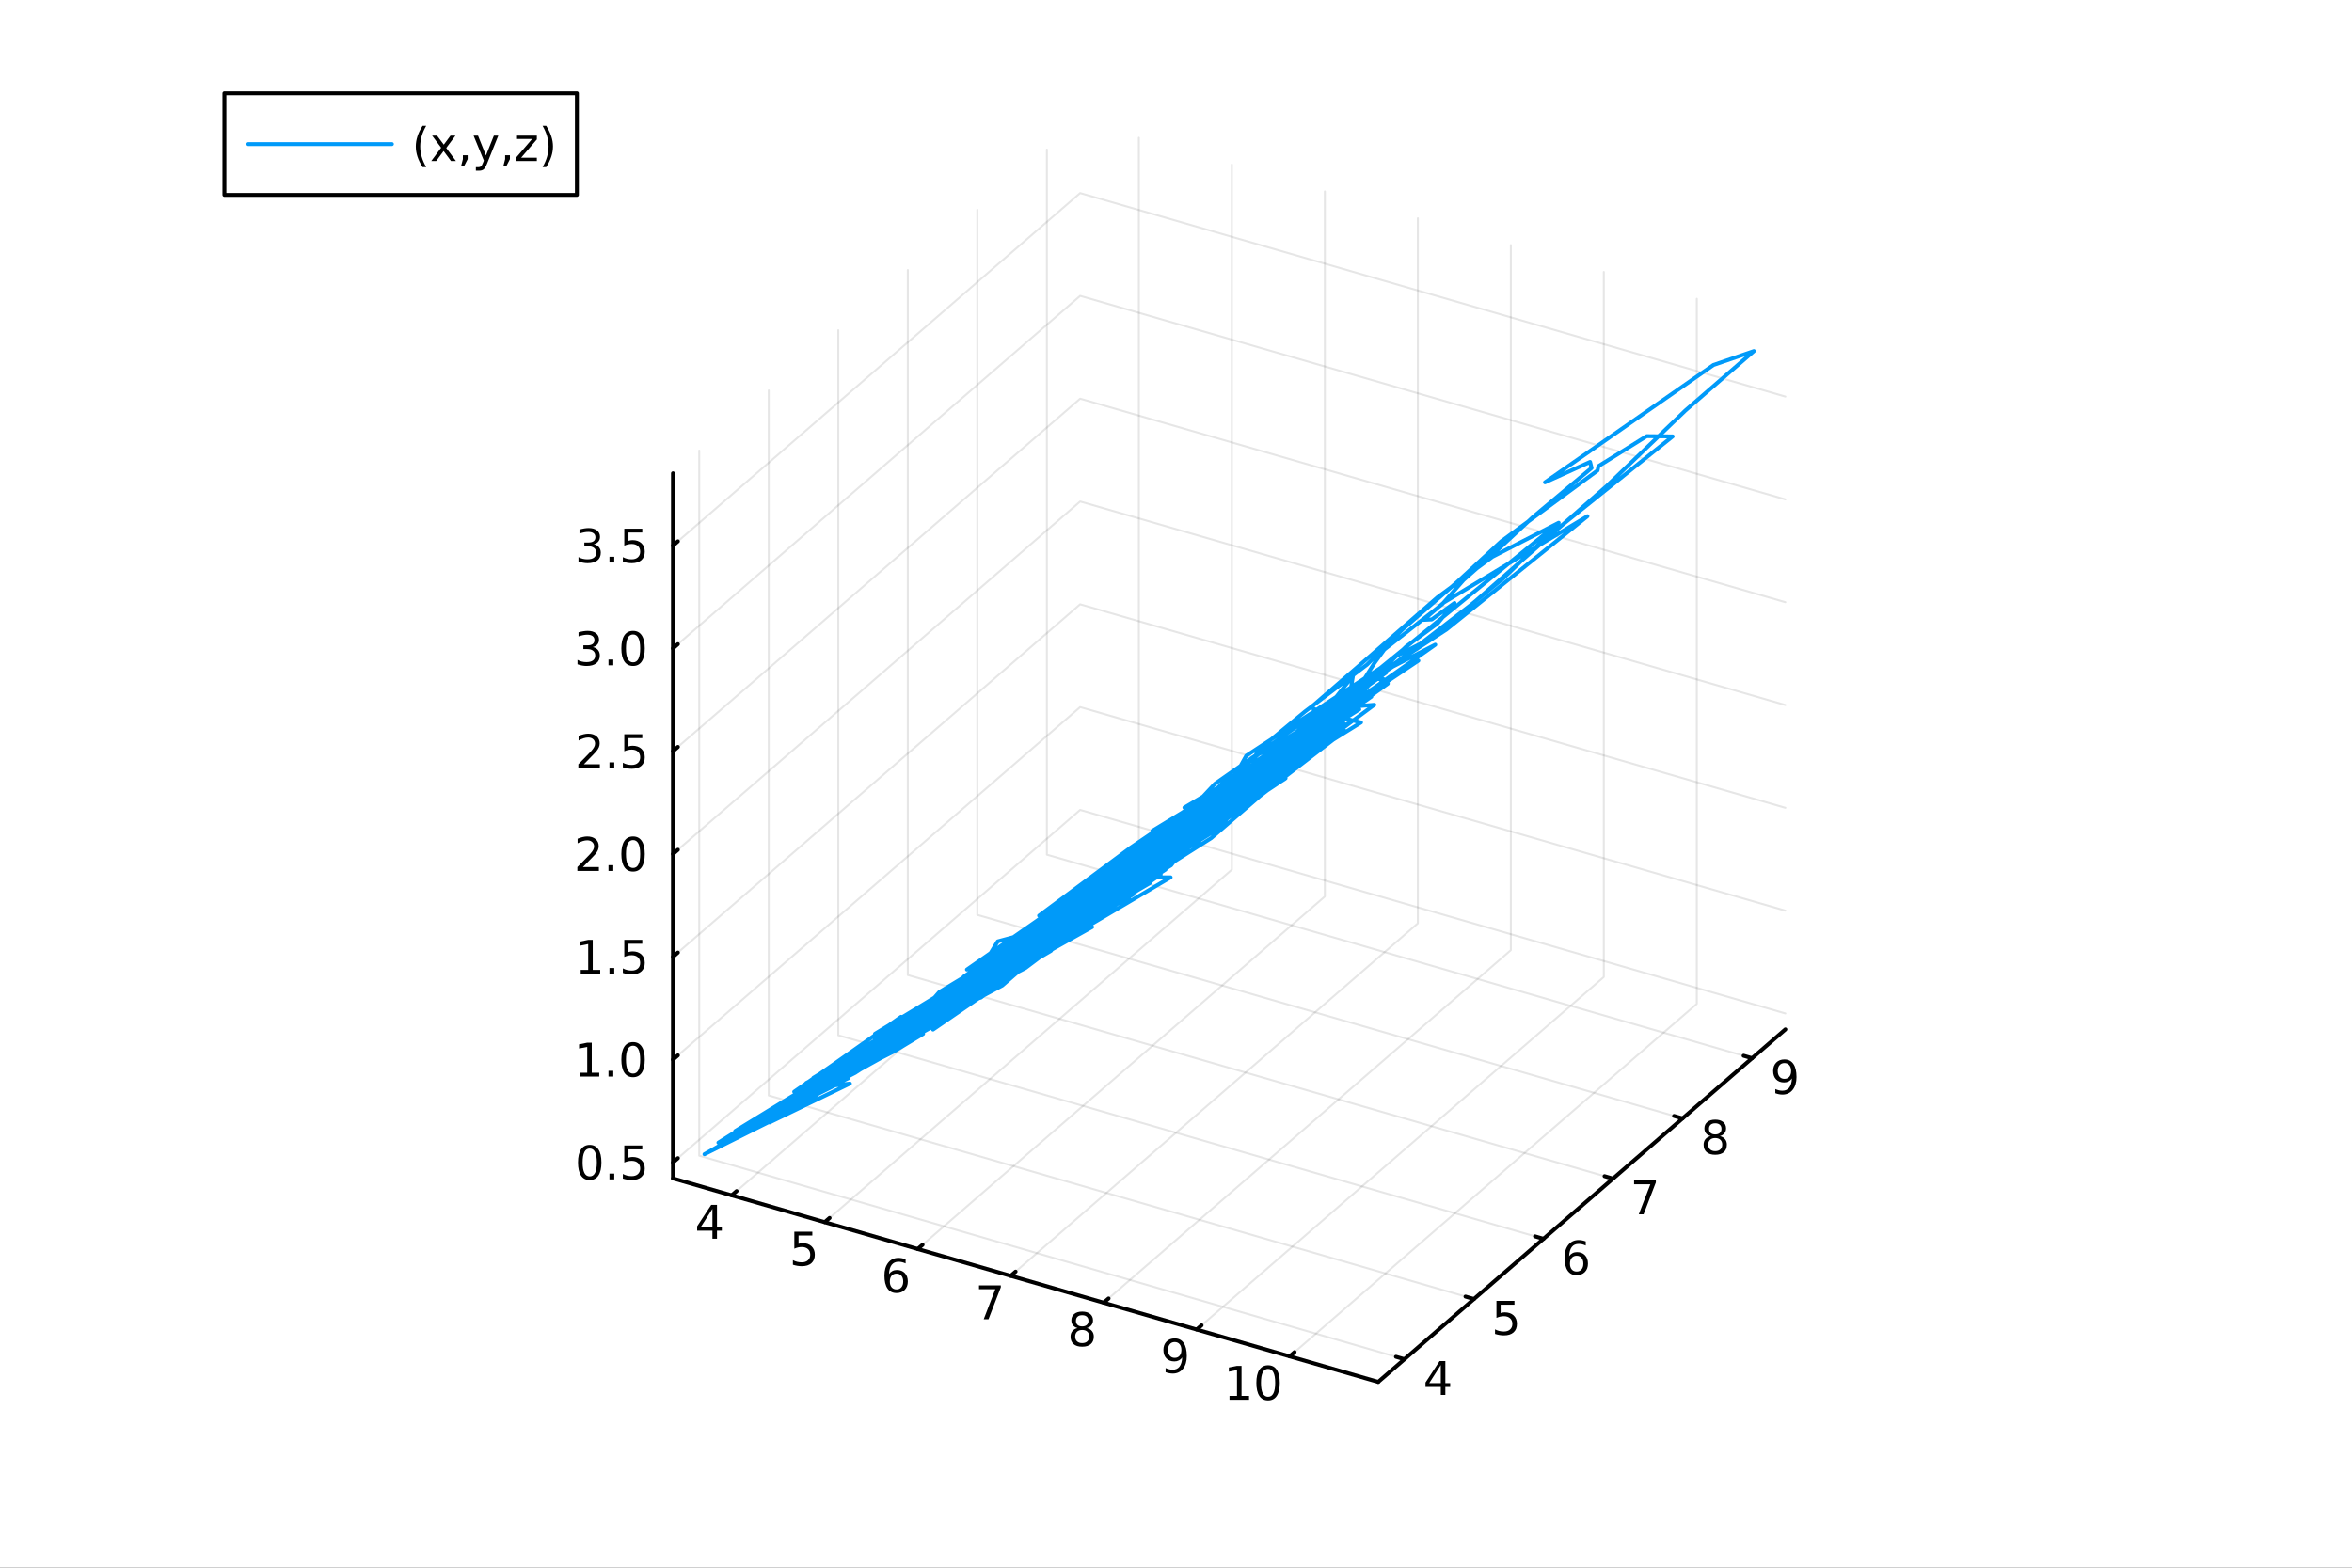 <?xml version="1.0" encoding="utf-8"?>
<svg xmlns="http://www.w3.org/2000/svg" xmlns:xlink="http://www.w3.org/1999/xlink" width="600" height="400" viewBox="0 0 2400 1600">
<rect x="0" y="0" width="2400" height="1600" fill="#333333" stroke="none"/>
<defs>
  <clipPath id="clip970">
    <rect x="0" y="0" width="2400" height="1600"/>
  </clipPath>
</defs>
<path clip-path="url(#clip970)" d="M0 1600 L2400 1600 L2400 0 L0 0  Z" fill="#ffffff" fill-rule="evenodd" fill-opacity="1"/>
<defs>
  <clipPath id="clip971">
    <rect x="480" y="0" width="1681" height="1600"/>
  </clipPath>
</defs>
<defs>
  <clipPath id="clip972">
    <rect x="155" y="47" width="2198" height="1440"/>
  </clipPath>
</defs>
<path clip-path="url(#clip972)" d="M-969.782 2525.66 L-969.782 2279.89 L-860.213 2157 L-670.435 2227.95 L-670.435 2473.72 L-780.004 2596.6 L-969.782 2525.66  Z" fill="#ffffff" fill-rule="evenodd" fill-opacity="1"/>
<polyline clip-path="url(#clip972)" style="stroke:#000000; stroke-linecap:round; stroke-linejoin:round; stroke-width:2; stroke-opacity:0.1; fill:none" points="746.647,1219.98 1162.11,860.178 1162.11,140.576 "/>
<polyline clip-path="url(#clip972)" style="stroke:#000000; stroke-linecap:round; stroke-linejoin:round; stroke-width:2; stroke-opacity:0.1; fill:none" points="841.536,1247.37 1257,887.57 1257,167.968 "/>
<polyline clip-path="url(#clip972)" style="stroke:#000000; stroke-linecap:round; stroke-linejoin:round; stroke-width:2; stroke-opacity:0.1; fill:none" points="936.425,1274.76 1351.89,914.962 1351.89,195.36 "/>
<polyline clip-path="url(#clip972)" style="stroke:#000000; stroke-linecap:round; stroke-linejoin:round; stroke-width:2; stroke-opacity:0.1; fill:none" points="1031.31,1302.16 1446.78,942.354 1446.78,222.752 "/>
<polyline clip-path="url(#clip972)" style="stroke:#000000; stroke-linecap:round; stroke-linejoin:round; stroke-width:2; stroke-opacity:0.1; fill:none" points="1126.2,1329.55 1541.67,969.746 1541.67,250.144 "/>
<polyline clip-path="url(#clip972)" style="stroke:#000000; stroke-linecap:round; stroke-linejoin:round; stroke-width:2; stroke-opacity:0.1; fill:none" points="1221.09,1356.94 1636.55,997.138 1636.55,277.537 "/>
<polyline clip-path="url(#clip972)" style="stroke:#000000; stroke-linecap:round; stroke-linejoin:round; stroke-width:2; stroke-opacity:0.1; fill:none" points="1315.98,1384.33 1731.44,1024.53 1731.44,304.929 "/>
<polyline clip-path="url(#clip972)" style="stroke:#000000; stroke-linecap:round; stroke-linejoin:round; stroke-width:2; stroke-opacity:0.1; fill:none" points="1433.1,1387.23 713.497,1179.5 713.497,459.898 "/>
<polyline clip-path="url(#clip972)" style="stroke:#000000; stroke-linecap:round; stroke-linejoin:round; stroke-width:2; stroke-opacity:0.1; fill:none" points="1504.05,1325.79 784.445,1118.06 784.445,398.455 "/>
<polyline clip-path="url(#clip972)" style="stroke:#000000; stroke-linecap:round; stroke-linejoin:round; stroke-width:2; stroke-opacity:0.1; fill:none" points="1574.99,1264.35 855.393,1056.61 855.393,337.012 "/>
<polyline clip-path="url(#clip972)" style="stroke:#000000; stroke-linecap:round; stroke-linejoin:round; stroke-width:2; stroke-opacity:0.1; fill:none" points="1645.94,1202.9 926.34,995.172 926.34,275.57 "/>
<polyline clip-path="url(#clip972)" style="stroke:#000000; stroke-linecap:round; stroke-linejoin:round; stroke-width:2; stroke-opacity:0.1; fill:none" points="1716.89,1141.46 997.288,933.729 997.288,214.127 "/>
<polyline clip-path="url(#clip972)" style="stroke:#000000; stroke-linecap:round; stroke-linejoin:round; stroke-width:2; stroke-opacity:0.1; fill:none" points="1787.84,1080.02 1068.24,872.286 1068.24,152.684 "/>
<polyline clip-path="url(#clip972)" style="stroke:#000000; stroke-linecap:round; stroke-linejoin:round; stroke-width:2; stroke-opacity:0.1; fill:none" points="686.728,1186.4 1102.19,826.598 1821.79,1034.33 "/>
<polyline clip-path="url(#clip972)" style="stroke:#000000; stroke-linecap:round; stroke-linejoin:round; stroke-width:2; stroke-opacity:0.1; fill:none" points="686.728,1081.47 1102.19,721.67 1821.79,929.401 "/>
<polyline clip-path="url(#clip972)" style="stroke:#000000; stroke-linecap:round; stroke-linejoin:round; stroke-width:2; stroke-opacity:0.1; fill:none" points="686.728,976.543 1102.19,616.742 1821.79,824.474 "/>
<polyline clip-path="url(#clip972)" style="stroke:#000000; stroke-linecap:round; stroke-linejoin:round; stroke-width:2; stroke-opacity:0.1; fill:none" points="686.728,871.616 1102.19,511.815 1821.79,719.546 "/>
<polyline clip-path="url(#clip972)" style="stroke:#000000; stroke-linecap:round; stroke-linejoin:round; stroke-width:2; stroke-opacity:0.1; fill:none" points="686.728,766.688 1102.19,406.887 1821.79,614.618 "/>
<polyline clip-path="url(#clip972)" style="stroke:#000000; stroke-linecap:round; stroke-linejoin:round; stroke-width:2; stroke-opacity:0.1; fill:none" points="686.728,661.76 1102.19,301.959 1821.79,509.69 "/>
<polyline clip-path="url(#clip972)" style="stroke:#000000; stroke-linecap:round; stroke-linejoin:round; stroke-width:2; stroke-opacity:0.1; fill:none" points="686.728,556.832 1102.19,197.031 1821.79,404.763 "/>
<polyline clip-path="url(#clip970)" style="stroke:#000000; stroke-linecap:round; stroke-linejoin:round; stroke-width:4; stroke-opacity:1; fill:none" points="686.728,1202.68 1406.33,1410.41 "/>
<polyline clip-path="url(#clip970)" style="stroke:#000000; stroke-linecap:round; stroke-linejoin:round; stroke-width:4; stroke-opacity:1; fill:none" points="746.647,1219.98 751.633,1215.66 "/>
<polyline clip-path="url(#clip970)" style="stroke:#000000; stroke-linecap:round; stroke-linejoin:round; stroke-width:4; stroke-opacity:1; fill:none" points="841.536,1247.37 846.522,1243.05 "/>
<polyline clip-path="url(#clip970)" style="stroke:#000000; stroke-linecap:round; stroke-linejoin:round; stroke-width:4; stroke-opacity:1; fill:none" points="936.425,1274.76 941.411,1270.45 "/>
<polyline clip-path="url(#clip970)" style="stroke:#000000; stroke-linecap:round; stroke-linejoin:round; stroke-width:4; stroke-opacity:1; fill:none" points="1031.31,1302.16 1036.3,1297.84 "/>
<polyline clip-path="url(#clip970)" style="stroke:#000000; stroke-linecap:round; stroke-linejoin:round; stroke-width:4; stroke-opacity:1; fill:none" points="1126.2,1329.55 1131.19,1325.23 "/>
<polyline clip-path="url(#clip970)" style="stroke:#000000; stroke-linecap:round; stroke-linejoin:round; stroke-width:4; stroke-opacity:1; fill:none" points="1221.09,1356.94 1226.08,1352.62 "/>
<polyline clip-path="url(#clip970)" style="stroke:#000000; stroke-linecap:round; stroke-linejoin:round; stroke-width:4; stroke-opacity:1; fill:none" points="1315.98,1384.33 1320.97,1380.01 "/>
<path clip-path="url(#clip970)" d="M726.979 1233.75 L715.173 1252.2 L726.979 1252.2 L726.979 1233.75 M725.752 1229.68 L731.631 1229.68 L731.631 1252.2 L736.562 1252.2 L736.562 1256.09 L731.631 1256.09 L731.631 1264.24 L726.979 1264.24 L726.979 1256.09 L711.377 1256.09 L711.377 1251.57 L725.752 1229.68 Z" fill="#000000" fill-rule="nonzero" fill-opacity="1" /><path clip-path="url(#clip970)" d="M810.548 1257.07 L828.905 1257.07 L828.905 1261 L814.831 1261 L814.831 1269.47 Q815.849 1269.13 816.868 1268.97 Q817.886 1268.78 818.905 1268.78 Q824.692 1268.78 828.071 1271.95 Q831.451 1275.12 831.451 1280.54 Q831.451 1286.12 827.979 1289.22 Q824.507 1292.3 818.187 1292.3 Q816.011 1292.3 813.743 1291.93 Q811.497 1291.56 809.09 1290.82 L809.09 1286.12 Q811.173 1287.25 813.396 1287.81 Q815.618 1288.36 818.095 1288.36 Q822.099 1288.36 824.437 1286.26 Q826.775 1284.15 826.775 1280.54 Q826.775 1276.93 824.437 1274.82 Q822.099 1272.72 818.095 1272.72 Q816.22 1272.72 814.345 1273.13 Q812.493 1273.55 810.548 1274.43 L810.548 1257.07 Z" fill="#000000" fill-rule="nonzero" fill-opacity="1" /><path clip-path="url(#clip970)" d="M914.812 1299.88 Q911.664 1299.88 909.812 1302.03 Q907.984 1304.18 907.984 1307.93 Q907.984 1311.66 909.812 1313.83 Q911.664 1315.99 914.812 1315.99 Q917.96 1315.99 919.789 1313.83 Q921.641 1311.66 921.641 1307.93 Q921.641 1304.18 919.789 1302.03 Q917.96 1299.88 914.812 1299.88 M924.095 1285.22 L924.095 1289.48 Q922.335 1288.65 920.53 1288.21 Q918.747 1287.77 916.988 1287.77 Q912.359 1287.77 909.905 1290.89 Q907.474 1294.02 907.127 1300.34 Q908.493 1298.33 910.553 1297.26 Q912.613 1296.17 915.09 1296.17 Q920.298 1296.17 923.308 1299.34 Q926.34 1302.49 926.34 1307.93 Q926.34 1313.26 923.192 1316.47 Q920.044 1319.69 914.812 1319.69 Q908.817 1319.69 905.646 1315.11 Q902.474 1310.5 902.474 1301.77 Q902.474 1293.58 906.363 1288.72 Q910.252 1283.83 916.803 1283.83 Q918.562 1283.83 920.345 1284.18 Q922.15 1284.53 924.095 1285.22 Z" fill="#000000" fill-rule="nonzero" fill-opacity="1" /><path clip-path="url(#clip970)" d="M999.007 1311.85 L1021.23 1311.85 L1021.23 1313.84 L1008.68 1346.41 L1003.8 1346.41 L1015.6 1315.79 L999.007 1315.79 L999.007 1311.85 Z" fill="#000000" fill-rule="nonzero" fill-opacity="1" /><path clip-path="url(#clip970)" d="M1104.27 1357.39 Q1100.93 1357.39 1099.01 1359.17 Q1097.11 1360.96 1097.11 1364.08 Q1097.11 1367.21 1099.01 1368.99 Q1100.93 1370.77 1104.27 1370.77 Q1107.6 1370.77 1109.52 1368.99 Q1111.44 1367.18 1111.44 1364.08 Q1111.44 1360.96 1109.52 1359.17 Q1107.62 1357.39 1104.27 1357.39 M1099.59 1355.4 Q1096.58 1354.66 1094.89 1352.6 Q1093.22 1350.54 1093.22 1347.58 Q1093.22 1343.43 1096.16 1341.03 Q1099.13 1338.62 1104.27 1338.62 Q1109.43 1338.62 1112.37 1341.03 Q1115.31 1343.43 1115.31 1347.58 Q1115.31 1350.54 1113.62 1352.6 Q1111.95 1354.66 1108.97 1355.4 Q1112.34 1356.19 1114.22 1358.48 Q1116.12 1360.77 1116.12 1364.08 Q1116.12 1369.1 1113.04 1371.79 Q1109.98 1374.48 1104.27 1374.48 Q1098.55 1374.48 1095.47 1371.79 Q1092.41 1369.1 1092.41 1364.08 Q1092.41 1360.77 1094.31 1358.48 Q1096.21 1356.19 1099.59 1355.4 M1097.88 1348.02 Q1097.88 1350.7 1099.54 1352.21 Q1101.23 1353.71 1104.27 1353.71 Q1107.28 1353.71 1108.97 1352.21 Q1110.68 1350.7 1110.68 1348.02 Q1110.68 1345.33 1108.97 1343.83 Q1107.28 1342.32 1104.27 1342.32 Q1101.23 1342.32 1099.54 1343.83 Q1097.88 1345.33 1097.88 1348.02 Z" fill="#000000" fill-rule="nonzero" fill-opacity="1" /><path clip-path="url(#clip970)" d="M1189.39 1400.48 L1189.39 1396.22 Q1191.15 1397.05 1192.95 1397.49 Q1194.76 1397.93 1196.49 1397.93 Q1201.12 1397.93 1203.55 1394.83 Q1206.01 1391.71 1206.35 1385.36 Q1205.01 1387.35 1202.95 1388.42 Q1200.89 1389.48 1198.39 1389.48 Q1193.21 1389.48 1190.17 1386.36 Q1187.16 1383.21 1187.16 1377.77 Q1187.16 1372.45 1190.31 1369.23 Q1193.46 1366.01 1198.69 1366.01 Q1204.69 1366.01 1207.84 1370.62 Q1211.01 1375.2 1211.01 1383.95 Q1211.01 1392.12 1207.12 1397.01 Q1203.25 1401.87 1196.7 1401.87 Q1194.94 1401.87 1193.14 1401.52 Q1191.33 1401.17 1189.39 1400.48 M1198.69 1385.83 Q1201.84 1385.83 1203.67 1383.67 Q1205.52 1381.52 1205.52 1377.77 Q1205.52 1374.04 1203.67 1371.89 Q1201.84 1369.71 1198.69 1369.71 Q1195.54 1369.71 1193.69 1371.89 Q1191.86 1374.04 1191.86 1377.77 Q1191.86 1381.52 1193.69 1383.67 Q1195.54 1385.83 1198.69 1385.83 Z" fill="#000000" fill-rule="nonzero" fill-opacity="1" /><path clip-path="url(#clip970)" d="M1254.6 1424.65 L1262.24 1424.65 L1262.24 1398.29 L1253.93 1399.95 L1253.93 1395.69 L1262.19 1394.03 L1266.87 1394.03 L1266.87 1424.65 L1274.51 1424.65 L1274.51 1428.59 L1254.6 1428.59 L1254.6 1424.65 Z" fill="#000000" fill-rule="nonzero" fill-opacity="1" /><path clip-path="url(#clip970)" d="M1293.95 1397.11 Q1290.34 1397.11 1288.51 1400.67 Q1286.71 1404.21 1286.71 1411.34 Q1286.71 1418.45 1288.51 1422.01 Q1290.34 1425.56 1293.95 1425.56 Q1297.59 1425.56 1299.39 1422.01 Q1301.22 1418.45 1301.22 1411.34 Q1301.22 1404.21 1299.39 1400.67 Q1297.59 1397.11 1293.95 1397.11 M1293.95 1393.4 Q1299.76 1393.4 1302.82 1398.01 Q1305.9 1402.59 1305.9 1411.34 Q1305.9 1420.07 1302.82 1424.68 Q1299.76 1429.26 1293.95 1429.26 Q1288.14 1429.26 1285.06 1424.68 Q1282.01 1420.07 1282.01 1411.34 Q1282.01 1402.59 1285.06 1398.01 Q1288.14 1393.4 1293.95 1393.4 Z" fill="#000000" fill-rule="nonzero" fill-opacity="1" /><polyline clip-path="url(#clip970)" style="stroke:#000000; stroke-linecap:round; stroke-linejoin:round; stroke-width:4; stroke-opacity:1; fill:none" points="1406.33,1410.41 1821.79,1050.61 "/>
<polyline clip-path="url(#clip970)" style="stroke:#000000; stroke-linecap:round; stroke-linejoin:round; stroke-width:4; stroke-opacity:1; fill:none" points="1433.1,1387.23 1424.46,1384.74 "/>
<polyline clip-path="url(#clip970)" style="stroke:#000000; stroke-linecap:round; stroke-linejoin:round; stroke-width:4; stroke-opacity:1; fill:none" points="1504.05,1325.79 1495.41,1323.3 "/>
<polyline clip-path="url(#clip970)" style="stroke:#000000; stroke-linecap:round; stroke-linejoin:round; stroke-width:4; stroke-opacity:1; fill:none" points="1574.99,1264.35 1566.36,1261.85 "/>
<polyline clip-path="url(#clip970)" style="stroke:#000000; stroke-linecap:round; stroke-linejoin:round; stroke-width:4; stroke-opacity:1; fill:none" points="1645.94,1202.9 1637.31,1200.41 "/>
<polyline clip-path="url(#clip970)" style="stroke:#000000; stroke-linecap:round; stroke-linejoin:round; stroke-width:4; stroke-opacity:1; fill:none" points="1716.89,1141.46 1708.26,1138.97 "/>
<polyline clip-path="url(#clip970)" style="stroke:#000000; stroke-linecap:round; stroke-linejoin:round; stroke-width:4; stroke-opacity:1; fill:none" points="1787.84,1080.02 1779.2,1077.52 "/>
<path clip-path="url(#clip970)" d="M1470.2 1393.19 L1458.39 1411.64 L1470.2 1411.64 L1470.2 1393.19 M1468.97 1389.12 L1474.85 1389.12 L1474.85 1411.64 L1479.78 1411.64 L1479.78 1415.53 L1474.85 1415.53 L1474.85 1423.68 L1470.2 1423.68 L1470.2 1415.53 L1454.59 1415.53 L1454.59 1411.02 L1468.97 1389.12 Z" fill="#000000" fill-rule="nonzero" fill-opacity="1" /><path clip-path="url(#clip970)" d="M1527 1327.67 L1545.36 1327.67 L1545.36 1331.61 L1531.28 1331.61 L1531.28 1340.08 Q1532.3 1339.73 1533.32 1339.57 Q1534.34 1339.39 1535.36 1339.39 Q1541.14 1339.39 1544.52 1342.56 Q1547.9 1345.73 1547.9 1351.15 Q1547.9 1356.73 1544.43 1359.83 Q1540.96 1362.91 1534.64 1362.91 Q1532.46 1362.91 1530.2 1362.54 Q1527.95 1362.17 1525.54 1361.42 L1525.54 1356.73 Q1527.63 1357.86 1529.85 1358.42 Q1532.07 1358.97 1534.55 1358.97 Q1538.55 1358.97 1540.89 1356.86 Q1543.23 1354.76 1543.23 1351.15 Q1543.23 1347.54 1540.89 1345.43 Q1538.55 1343.32 1534.55 1343.32 Q1532.67 1343.32 1530.8 1343.74 Q1528.95 1344.16 1527 1345.04 L1527 1327.67 Z" fill="#000000" fill-rule="nonzero" fill-opacity="1" /><path clip-path="url(#clip970)" d="M1608.83 1281.65 Q1605.68 1281.65 1603.83 1283.8 Q1602 1285.95 1602 1289.7 Q1602 1293.43 1603.83 1295.61 Q1605.68 1297.76 1608.83 1297.76 Q1611.98 1297.76 1613.81 1295.61 Q1615.66 1293.43 1615.66 1289.7 Q1615.66 1285.95 1613.81 1283.8 Q1611.98 1281.65 1608.83 1281.65 M1618.11 1267 L1618.11 1271.26 Q1616.35 1270.42 1614.55 1269.98 Q1612.76 1269.54 1611 1269.54 Q1606.37 1269.54 1603.92 1272.67 Q1601.49 1275.79 1601.14 1282.11 Q1602.51 1280.1 1604.57 1279.03 Q1606.63 1277.94 1609.11 1277.94 Q1614.31 1277.94 1617.32 1281.12 Q1620.36 1284.26 1620.36 1289.7 Q1620.36 1295.03 1617.21 1298.25 Q1614.06 1301.46 1608.83 1301.46 Q1602.83 1301.46 1599.66 1296.88 Q1596.49 1292.27 1596.49 1283.55 Q1596.49 1275.35 1600.38 1270.49 Q1604.27 1265.61 1610.82 1265.61 Q1612.58 1265.61 1614.36 1265.95 Q1616.17 1266.3 1618.11 1267 Z" fill="#000000" fill-rule="nonzero" fill-opacity="1" /><path clip-path="url(#clip970)" d="M1667.44 1204.79 L1689.66 1204.79 L1689.66 1206.78 L1677.11 1239.35 L1672.23 1239.35 L1684.04 1208.72 L1667.44 1208.72 L1667.44 1204.79 Z" fill="#000000" fill-rule="nonzero" fill-opacity="1" /><path clip-path="url(#clip970)" d="M1750.24 1161.49 Q1746.9 1161.49 1744.98 1163.28 Q1743.09 1165.06 1743.09 1168.18 Q1743.09 1171.31 1744.98 1173.09 Q1746.9 1174.87 1750.24 1174.87 Q1753.57 1174.87 1755.49 1173.09 Q1757.41 1171.29 1757.41 1168.18 Q1757.41 1165.06 1755.49 1163.28 Q1753.59 1161.49 1750.24 1161.49 M1745.56 1159.5 Q1742.55 1158.76 1740.86 1156.7 Q1739.2 1154.64 1739.2 1151.68 Q1739.2 1147.54 1742.14 1145.13 Q1745.1 1142.72 1750.24 1142.72 Q1755.4 1142.72 1758.34 1145.13 Q1761.28 1147.54 1761.28 1151.68 Q1761.28 1154.64 1759.59 1156.7 Q1757.92 1158.76 1754.94 1159.5 Q1758.32 1160.29 1760.19 1162.58 Q1762.09 1164.87 1762.09 1168.18 Q1762.09 1173.21 1759.01 1175.89 Q1755.96 1178.58 1750.24 1178.58 Q1744.52 1178.58 1741.44 1175.89 Q1738.39 1173.21 1738.39 1168.18 Q1738.39 1164.87 1740.28 1162.58 Q1742.18 1160.29 1745.56 1159.5 M1743.85 1152.12 Q1743.85 1154.8 1745.52 1156.31 Q1747.21 1157.81 1750.24 1157.81 Q1753.25 1157.81 1754.94 1156.31 Q1756.65 1154.8 1756.65 1152.12 Q1756.65 1149.43 1754.94 1147.93 Q1753.25 1146.43 1750.24 1146.43 Q1747.21 1146.43 1745.52 1147.93 Q1743.85 1149.43 1743.85 1152.12 Z" fill="#000000" fill-rule="nonzero" fill-opacity="1" /><path clip-path="url(#clip970)" d="M1811.56 1115.75 L1811.56 1111.49 Q1813.32 1112.32 1815.12 1112.76 Q1816.93 1113.2 1818.66 1113.2 Q1823.29 1113.2 1825.72 1110.1 Q1828.18 1106.97 1828.52 1100.63 Q1827.18 1102.62 1825.12 1103.69 Q1823.06 1104.75 1820.56 1104.75 Q1815.38 1104.75 1812.34 1101.63 Q1809.33 1098.48 1809.33 1093.04 Q1809.33 1087.71 1812.48 1084.5 Q1815.63 1081.28 1820.86 1081.28 Q1826.86 1081.28 1830.01 1085.89 Q1833.18 1090.47 1833.18 1099.22 Q1833.18 1107.39 1829.29 1112.27 Q1825.42 1117.14 1818.87 1117.14 Q1817.11 1117.14 1815.31 1116.79 Q1813.5 1116.44 1811.56 1115.75 M1820.86 1101.09 Q1824.01 1101.09 1825.84 1098.94 Q1827.69 1096.79 1827.69 1093.04 Q1827.69 1089.31 1825.84 1087.16 Q1824.01 1084.98 1820.86 1084.98 Q1817.71 1084.98 1815.86 1087.16 Q1814.03 1089.31 1814.03 1093.04 Q1814.03 1096.79 1815.86 1098.94 Q1817.71 1101.09 1820.86 1101.09 Z" fill="#000000" fill-rule="nonzero" fill-opacity="1" /><polyline clip-path="url(#clip970)" style="stroke:#000000; stroke-linecap:round; stroke-linejoin:round; stroke-width:4; stroke-opacity:1; fill:none" points="686.728,1202.68 686.728,483.08 "/>
<polyline clip-path="url(#clip970)" style="stroke:#000000; stroke-linecap:round; stroke-linejoin:round; stroke-width:4; stroke-opacity:1; fill:none" points="686.728,1186.4 691.714,1182.08 "/>
<polyline clip-path="url(#clip970)" style="stroke:#000000; stroke-linecap:round; stroke-linejoin:round; stroke-width:4; stroke-opacity:1; fill:none" points="686.728,1081.47 691.714,1077.15 "/>
<polyline clip-path="url(#clip970)" style="stroke:#000000; stroke-linecap:round; stroke-linejoin:round; stroke-width:4; stroke-opacity:1; fill:none" points="686.728,976.543 691.714,972.226 "/>
<polyline clip-path="url(#clip970)" style="stroke:#000000; stroke-linecap:round; stroke-linejoin:round; stroke-width:4; stroke-opacity:1; fill:none" points="686.728,871.616 691.714,867.298 "/>
<polyline clip-path="url(#clip970)" style="stroke:#000000; stroke-linecap:round; stroke-linejoin:round; stroke-width:4; stroke-opacity:1; fill:none" points="686.728,766.688 691.714,762.37 "/>
<polyline clip-path="url(#clip970)" style="stroke:#000000; stroke-linecap:round; stroke-linejoin:round; stroke-width:4; stroke-opacity:1; fill:none" points="686.728,661.76 691.714,657.443 "/>
<polyline clip-path="url(#clip970)" style="stroke:#000000; stroke-linecap:round; stroke-linejoin:round; stroke-width:4; stroke-opacity:1; fill:none" points="686.728,556.832 691.714,552.515 "/>
<path clip-path="url(#clip970)" d="M601.748 1172.2 Q598.137 1172.2 596.308 1175.76 Q594.503 1179.3 594.503 1186.43 Q594.503 1193.54 596.308 1197.1 Q598.137 1200.65 601.748 1200.65 Q605.382 1200.65 607.188 1197.1 Q609.017 1193.54 609.017 1186.43 Q609.017 1179.3 607.188 1175.76 Q605.382 1172.2 601.748 1172.2 M601.748 1168.49 Q607.558 1168.49 610.614 1173.1 Q613.692 1177.68 613.692 1186.43 Q613.692 1195.16 610.614 1199.77 Q607.558 1204.35 601.748 1204.35 Q595.938 1204.35 592.859 1199.77 Q589.804 1195.16 589.804 1186.43 Q589.804 1177.68 592.859 1173.1 Q595.938 1168.49 601.748 1168.49 Z" fill="#000000" fill-rule="nonzero" fill-opacity="1" /><path clip-path="url(#clip970)" d="M621.91 1197.8 L626.794 1197.8 L626.794 1203.68 L621.91 1203.68 L621.91 1197.8 Z" fill="#000000" fill-rule="nonzero" fill-opacity="1" /><path clip-path="url(#clip970)" d="M637.026 1169.12 L655.382 1169.12 L655.382 1173.05 L641.308 1173.05 L641.308 1181.53 Q642.327 1181.18 643.345 1181.02 Q644.364 1180.83 645.382 1180.83 Q651.169 1180.83 654.549 1184 Q657.928 1187.17 657.928 1192.59 Q657.928 1198.17 654.456 1201.27 Q650.984 1204.35 644.664 1204.35 Q642.489 1204.35 640.22 1203.98 Q637.975 1203.61 635.567 1202.87 L635.567 1198.17 Q637.651 1199.3 639.873 1199.86 Q642.095 1200.41 644.572 1200.41 Q648.576 1200.41 650.914 1198.31 Q653.252 1196.2 653.252 1192.59 Q653.252 1188.98 650.914 1186.87 Q648.576 1184.77 644.572 1184.77 Q642.697 1184.77 640.822 1185.18 Q638.97 1185.6 637.026 1186.48 L637.026 1169.12 Z" fill="#000000" fill-rule="nonzero" fill-opacity="1" /><path clip-path="url(#clip970)" d="M591.563 1094.82 L599.202 1094.82 L599.202 1068.45 L590.892 1070.12 L590.892 1065.86 L599.155 1064.19 L603.831 1064.19 L603.831 1094.82 L611.47 1094.82 L611.47 1098.75 L591.563 1098.75 L591.563 1094.82 Z" fill="#000000" fill-rule="nonzero" fill-opacity="1" /><path clip-path="url(#clip970)" d="M620.915 1092.87 L625.799 1092.87 L625.799 1098.75 L620.915 1098.75 L620.915 1092.87 Z" fill="#000000" fill-rule="nonzero" fill-opacity="1" /><path clip-path="url(#clip970)" d="M645.984 1067.27 Q642.373 1067.27 640.544 1070.83 Q638.739 1074.38 638.739 1081.51 Q638.739 1088.61 640.544 1092.18 Q642.373 1095.72 645.984 1095.72 Q649.618 1095.72 651.424 1092.18 Q653.252 1088.61 653.252 1081.51 Q653.252 1074.38 651.424 1070.83 Q649.618 1067.27 645.984 1067.27 M645.984 1063.57 Q651.794 1063.57 654.85 1068.17 Q657.928 1072.76 657.928 1081.51 Q657.928 1090.23 654.85 1094.84 Q651.794 1099.42 645.984 1099.42 Q640.174 1099.42 637.095 1094.84 Q634.04 1090.23 634.04 1081.51 Q634.04 1072.76 637.095 1068.17 Q640.174 1063.57 645.984 1063.57 Z" fill="#000000" fill-rule="nonzero" fill-opacity="1" /><path clip-path="url(#clip970)" d="M592.558 989.888 L600.197 989.888 L600.197 963.523 L591.887 965.189 L591.887 960.93 L600.151 959.263 L604.827 959.263 L604.827 989.888 L612.466 989.888 L612.466 993.823 L592.558 993.823 L592.558 989.888 Z" fill="#000000" fill-rule="nonzero" fill-opacity="1" /><path clip-path="url(#clip970)" d="M621.91 987.944 L626.794 987.944 L626.794 993.823 L621.91 993.823 L621.91 987.944 Z" fill="#000000" fill-rule="nonzero" fill-opacity="1" /><path clip-path="url(#clip970)" d="M637.026 959.263 L655.382 959.263 L655.382 963.198 L641.308 963.198 L641.308 971.671 Q642.327 971.323 643.345 971.161 Q644.364 970.976 645.382 970.976 Q651.169 970.976 654.549 974.147 Q657.928 977.319 657.928 982.735 Q657.928 988.314 654.456 991.416 Q650.984 994.495 644.664 994.495 Q642.489 994.495 640.22 994.124 Q637.975 993.754 635.567 993.013 L635.567 988.314 Q637.651 989.448 639.873 990.004 Q642.095 990.559 644.572 990.559 Q648.576 990.559 650.914 988.453 Q653.252 986.346 653.252 982.735 Q653.252 979.124 650.914 977.018 Q648.576 974.911 644.572 974.911 Q642.697 974.911 640.822 975.328 Q638.97 975.745 637.026 976.624 L637.026 959.263 Z" fill="#000000" fill-rule="nonzero" fill-opacity="1" /><path clip-path="url(#clip970)" d="M594.78 884.96 L611.1 884.96 L611.1 888.896 L589.156 888.896 L589.156 884.96 Q591.818 882.206 596.401 877.576 Q601.007 872.923 602.188 871.581 Q604.433 869.058 605.313 867.322 Q606.216 865.562 606.216 863.873 Q606.216 861.118 604.271 859.382 Q602.35 857.646 599.248 857.646 Q597.049 857.646 594.595 858.41 Q592.165 859.174 589.387 860.724 L589.387 856.002 Q592.211 854.868 594.665 854.289 Q597.118 853.711 599.155 853.711 Q604.526 853.711 607.72 856.396 Q610.915 859.081 610.915 863.572 Q610.915 865.701 610.104 867.623 Q609.317 869.521 607.211 872.113 Q606.632 872.785 603.53 876.002 Q600.429 879.197 594.78 884.96 Z" fill="#000000" fill-rule="nonzero" fill-opacity="1" /><path clip-path="url(#clip970)" d="M620.915 883.016 L625.799 883.016 L625.799 888.896 L620.915 888.896 L620.915 883.016 Z" fill="#000000" fill-rule="nonzero" fill-opacity="1" /><path clip-path="url(#clip970)" d="M645.984 857.414 Q642.373 857.414 640.544 860.979 Q638.739 864.521 638.739 871.65 Q638.739 878.757 640.544 882.322 Q642.373 885.863 645.984 885.863 Q649.618 885.863 651.424 882.322 Q653.252 878.757 653.252 871.65 Q653.252 864.521 651.424 860.979 Q649.618 857.414 645.984 857.414 M645.984 853.711 Q651.794 853.711 654.85 858.317 Q657.928 862.9 657.928 871.65 Q657.928 880.377 654.85 884.984 Q651.794 889.567 645.984 889.567 Q640.174 889.567 637.095 884.984 Q634.04 880.377 634.04 871.65 Q634.04 862.9 637.095 858.317 Q640.174 853.711 645.984 853.711 Z" fill="#000000" fill-rule="nonzero" fill-opacity="1" /><path clip-path="url(#clip970)" d="M595.776 780.033 L612.095 780.033 L612.095 783.968 L590.151 783.968 L590.151 780.033 Q592.813 777.278 597.396 772.648 Q602.003 767.996 603.183 766.653 Q605.429 764.13 606.308 762.394 Q607.211 760.635 607.211 758.945 Q607.211 756.19 605.267 754.454 Q603.345 752.718 600.243 752.718 Q598.044 752.718 595.591 753.482 Q593.16 754.246 590.382 755.797 L590.382 751.075 Q593.206 749.94 595.66 749.362 Q598.114 748.783 600.151 748.783 Q605.521 748.783 608.716 751.468 Q611.91 754.153 611.91 758.644 Q611.91 760.774 611.1 762.695 Q610.313 764.593 608.206 767.186 Q607.628 767.857 604.526 771.074 Q601.424 774.269 595.776 780.033 Z" fill="#000000" fill-rule="nonzero" fill-opacity="1" /><path clip-path="url(#clip970)" d="M621.91 778.088 L626.794 778.088 L626.794 783.968 L621.91 783.968 L621.91 778.088 Z" fill="#000000" fill-rule="nonzero" fill-opacity="1" /><path clip-path="url(#clip970)" d="M637.026 749.408 L655.382 749.408 L655.382 753.343 L641.308 753.343 L641.308 761.815 Q642.327 761.468 643.345 761.306 Q644.364 761.121 645.382 761.121 Q651.169 761.121 654.549 764.292 Q657.928 767.463 657.928 772.88 Q657.928 778.459 654.456 781.56 Q650.984 784.639 644.664 784.639 Q642.489 784.639 640.22 784.269 Q637.975 783.898 635.567 783.158 L635.567 778.459 Q637.651 779.593 639.873 780.148 Q642.095 780.704 644.572 780.704 Q648.576 780.704 650.914 778.598 Q653.252 776.491 653.252 772.88 Q653.252 769.269 650.914 767.162 Q648.576 765.056 644.572 765.056 Q642.697 765.056 640.822 765.473 Q638.97 765.889 637.026 766.769 L637.026 749.408 Z" fill="#000000" fill-rule="nonzero" fill-opacity="1" /><path clip-path="url(#clip970)" d="M604.919 660.406 Q608.276 661.124 610.151 663.392 Q612.049 665.661 612.049 668.994 Q612.049 674.11 608.53 676.911 Q605.012 679.711 598.53 679.711 Q596.355 679.711 594.04 679.272 Q591.748 678.855 589.294 677.998 L589.294 673.485 Q591.239 674.619 593.554 675.198 Q595.868 675.776 598.392 675.776 Q602.79 675.776 605.081 674.04 Q607.396 672.304 607.396 668.994 Q607.396 665.938 605.243 664.225 Q603.114 662.489 599.294 662.489 L595.267 662.489 L595.267 658.647 L599.48 658.647 Q602.929 658.647 604.757 657.281 Q606.586 655.892 606.586 653.3 Q606.586 650.638 604.688 649.225 Q602.813 647.79 599.294 647.79 Q597.373 647.79 595.174 648.207 Q592.975 648.624 590.336 649.503 L590.336 645.337 Q592.998 644.596 595.313 644.226 Q597.651 643.855 599.711 643.855 Q605.035 643.855 608.137 646.286 Q611.239 648.693 611.239 652.813 Q611.239 655.684 609.595 657.675 Q607.952 659.642 604.919 660.406 Z" fill="#000000" fill-rule="nonzero" fill-opacity="1" /><path clip-path="url(#clip970)" d="M620.915 673.161 L625.799 673.161 L625.799 679.04 L620.915 679.04 L620.915 673.161 Z" fill="#000000" fill-rule="nonzero" fill-opacity="1" /><path clip-path="url(#clip970)" d="M645.984 647.559 Q642.373 647.559 640.544 651.124 Q638.739 654.665 638.739 661.795 Q638.739 668.901 640.544 672.466 Q642.373 676.008 645.984 676.008 Q649.618 676.008 651.424 672.466 Q653.252 668.901 653.252 661.795 Q653.252 654.665 651.424 651.124 Q649.618 647.559 645.984 647.559 M645.984 643.855 Q651.794 643.855 654.85 648.462 Q657.928 653.045 657.928 661.795 Q657.928 670.522 654.85 675.128 Q651.794 679.711 645.984 679.711 Q640.174 679.711 637.095 675.128 Q634.04 670.522 634.04 661.795 Q634.04 653.045 637.095 648.462 Q640.174 643.855 645.984 643.855 Z" fill="#000000" fill-rule="nonzero" fill-opacity="1" /><path clip-path="url(#clip970)" d="M605.915 555.478 Q609.271 556.196 611.146 558.464 Q613.044 560.733 613.044 564.066 Q613.044 569.182 609.526 571.983 Q606.007 574.784 599.526 574.784 Q597.35 574.784 595.035 574.344 Q592.743 573.927 590.29 573.071 L590.29 568.557 Q592.234 569.691 594.549 570.27 Q596.864 570.849 599.387 570.849 Q603.785 570.849 606.077 569.112 Q608.392 567.376 608.392 564.066 Q608.392 561.011 606.239 559.298 Q604.109 557.562 600.29 557.562 L596.262 557.562 L596.262 553.719 L600.475 553.719 Q603.924 553.719 605.753 552.353 Q607.581 550.964 607.581 548.372 Q607.581 545.71 605.683 544.298 Q603.808 542.863 600.29 542.863 Q598.368 542.863 596.169 543.279 Q593.97 543.696 591.331 544.576 L591.331 540.409 Q593.993 539.668 596.308 539.298 Q598.646 538.927 600.706 538.927 Q606.03 538.927 609.132 541.358 Q612.234 543.765 612.234 547.886 Q612.234 550.756 610.591 552.747 Q608.947 554.714 605.915 555.478 Z" fill="#000000" fill-rule="nonzero" fill-opacity="1" /><path clip-path="url(#clip970)" d="M621.91 568.233 L626.794 568.233 L626.794 574.112 L621.91 574.112 L621.91 568.233 Z" fill="#000000" fill-rule="nonzero" fill-opacity="1" /><path clip-path="url(#clip970)" d="M637.026 539.552 L655.382 539.552 L655.382 543.488 L641.308 543.488 L641.308 551.96 Q642.327 551.613 643.345 551.451 Q644.364 551.265 645.382 551.265 Q651.169 551.265 654.549 554.437 Q657.928 557.608 657.928 563.025 Q657.928 568.603 654.456 571.705 Q650.984 574.784 644.664 574.784 Q642.489 574.784 640.22 574.413 Q637.975 574.043 635.567 573.302 L635.567 568.603 Q637.651 569.737 639.873 570.293 Q642.095 570.849 644.572 570.849 Q648.576 570.849 650.914 568.742 Q653.252 566.636 653.252 563.025 Q653.252 559.413 650.914 557.307 Q648.576 555.2 644.572 555.2 Q642.697 555.2 640.822 555.617 Q638.97 556.034 637.026 556.913 L637.026 539.552 Z" fill="#000000" fill-rule="nonzero" fill-opacity="1" /><polyline clip-path="url(#clip972)" style="stroke:#009af9; stroke-linecap:round; stroke-linejoin:round; stroke-width:4; stroke-opacity:1; fill:none" points="939.252,1041.54 947.621,1037.77 949.16,1037.14 950.555,1036.57 958.134,1033.16 976.14,1024.88 973.982,1025.79 970.737,1027.23 974.564,1025.39 955.769,1034.02 958.783,1032.66 942.567,1040.2 931.181,1045.77 932.735,1045.41 916.735,1053.22 913.755,1055.3 914.758,1055.61 898.796,1063.72 910.889,1059.12 910.423,1060.02 898.69,1066.22 893.533,1069.39 879.689,1077.03 911.86,1063.06 904.64,1066.83 899.594,1069.46 865.406,1084.93 887.998,1077.19 893.609,1075.4 909.107,1067 881.18,1079.43 901.374,1069.56 869.405,1085.8 886.347,1080.3 918.599,1064.13 1009.13,1010.25 1025.86,995.068 1014.92,996.808 1031.1,977.979 1003.23,994.724 1031.86,981.482 1143.84,916.597 1062.14,957.389 1016.56,987.564 1065.52,960.841 1013.91,987.144 1063.23,951.198 994.141,1001.95 966.562,1019.44 946.87,1039.44 894.647,1068.04 874.53,1087.16 836.447,1104.55 819.843,1115.47 907.879,1071.57 857.366,1092.55 946.902,1042.65 979.147,1022.01 948.853,1035.95 986.22,1013.76 980.908,1008.09 1004.36,991.774 943.796,1028.82 836.377,1098.74 846.145,1100.32 910.767,1068.53 880.023,1083.32 900.12,1074.93 902.965,1071.59 934.747,1055.74 999.498,1013.17 961.44,1024.01 954.231,1036.98 1001.47,1007.35 1061.42,963.687 1072.75,949.983 1187.02,873.939 1064.42,946.999 1052.18,963.195 941.626,1031.29 970.84,1021.93 1014.82,999.822 1035.63,987.273 1009.42,998.226 1036.36,976.206 1034.42,976.786 1055.21,959.37 1088.89,918.202 1156.26,895.869 1156.99,881.257 1211.07,860.99 1179.98,878.593 1233.42,827.97 1283.28,785.044 1230.45,815.528 1129.14,887.864 1050.77,945.125 1028.89,968.649 1088.12,940.581 1182.32,889.729 1183.75,883.092 1233.87,848.761 1311.19,788.579 1177.19,856.98 1140.87,883.844 1174.01,869.285 1145.42,890.823 1050.71,954.988 1048.08,966.894 1069.7,960.416 1135.93,915.849 1206.4,860.214 1219.91,853.643 1282.26,807.652 1370.76,737.562 1326.06,751.192 1343.75,742.918 1377.31,717.08 1193.17,841.264 1224.7,834.287 1239.13,831.097 1211.74,837.807 1201.75,841.404 1135.05,885.551 1123.69,907.173 1156.83,894.512 1110.57,917.831 1173.01,880.174 1017.27,974.568 1055.16,961.807 1007.8,986.777 946.941,1032.43 973.594,1022.57 941.195,1035.82 1009.65,1001.96 932.769,1040.43 972.978,1025.96 975.934,1017.97 946.609,1026.95 905.013,1054.47 966.087,1032.7 1008.49,1009 1045.59,978.164 1038.18,983.461 1129.41,922.113 1135.07,907.481 1197.14,862.681 1088.35,933.83 1043.44,964.47 1167.71,895.774 1172.12,870.906 1187.55,866.592 1203.29,854.374 1120.54,907.477 1145.85,902.898 1146.28,896.435 1090.76,928.612 1071.78,947.903 1081.68,940.437 1168.29,896.985 1276.06,807.249 1177.05,859.985 1160.23,875.703 1102.65,915.645 1053.26,949.865 1036,971.257 1070.53,953.355 1079.31,948.812 1151.39,905.348 1123.63,910.954 1097.79,928.735 1051.49,961.762 1049.49,966.938 1082.17,944.902 1079.14,937.978 992.315,990.946 1035.5,971.709 994.017,1001.9 1042.1,974.206 1014.93,994.735 1034.52,982.073 1074.16,953.916 1159.08,897.406 1200.11,868.968 1179.23,887.07 1160.38,895.093 1207.64,844.029 1230.73,836.628 1182.34,873.485 1074.97,930.836 1047.35,948.796 1124.32,909.839 1152.89,893.338 1166.61,889.706 1106.83,924.734 1081.17,950.776 1066.21,959.416 982.602,1009.47 945.207,1034.21 939.743,1037.82 968.339,1023.03 1023.99,991.717 977.374,1015.44 975.592,1014.12 988.739,1009.76 951.924,1040.58 898.936,1078.4 978.271,1027.53 959.871,1038.32 925.603,1061.02 882.578,1087 856.513,1094.86 932.175,1048.72 990.373,1011.8 988.728,1010.31 1050.41,960.643 1002.27,997.187 990.68,1014.44 910.299,1060.53 893.666,1060.82 977.827,1003.14 974.39,1009.58 976.96,1013.44 995.269,1004.42 1084.46,953.53 1139.38,907.155 1025.14,978.545 1028.63,984.484 1116.31,929.395 1283.38,812.218 1300.09,778.232 1276.15,787.023 1202.96,845.061 1213.34,842.912 1337.55,766.235 1267.83,804.829 1181.48,869.425 1182.73,870.338 1088.75,930.538 1118.76,916.089 1053.83,957.453 1033.49,972.483 1042.52,971.913 1024.59,984.31 1029.3,976.802 892.841,1060.38 993.848,1011.95 1007.51,1001.43 962.971,1025.84 1044.92,980.754 1052.14,969.724 1011.71,988.596 1056.45,969.293 1132.08,917.502 1122.85,910.712 1012.38,981.596 1061.5,954.118 1069.68,943.221 1044.35,962.789 1031.91,978.021 1086.93,943.385 1067.17,954.605 1065.83,961.62 1077.75,959.233 1129.64,918.015 1066.3,950.865 1148.88,905.407 1212.99,855.498 1209.54,849.427 1227.07,835.741 1272.07,812.597 1310.77,783.6 1308.42,775.043 1416.11,697.756 1367.8,726.146 1464.56,658.005 1391.83,695.523 1340.49,738.544 1355.94,732.916 1332.34,745.057 1227.07,819.039 1250.52,812.139 1214.12,839.446 1243.68,828.15 1311.4,785.044 1260.38,810.502 1304.66,784.538 1284.83,794.025 1288.08,778.003 1185.73,853.892 1182.45,862.817 1208.94,846.202 1128.26,894.697 1232.88,845.953 1203.28,852.735 1113.03,906.162 1127.78,907.755 1129.94,902.787 1067.56,945.334 1012.59,983.041 992.986,1003.96 1025.93,989.859 1038.07,979.336 1002,1001.5 955.026,1031.05 1002.8,1008.12 992.193,1009.7 1000.69,1001.83 988.883,1003.17 999.354,1006.82 889.725,1071.57 1008.07,1006.34 1011.41,1007.3 1006.32,1000.46 1023.83,994.933 1124.31,920.422 1166.85,890.753 1242.94,832.085 1161.38,876.998 1168.55,876.693 1146.75,888.48 1149.59,883.24 1131.02,908.73 1103.71,926.617 1060.23,956.402 1069.73,955.366 1158.29,900.411 1184.44,876.509 1164.33,889.233 1081.96,932.077 1029.81,977.221 1032.48,982.089 988.223,1007.84 1001.16,1009.35 1114.38,946.16 1106.35,940.219 1139.64,912.085 1089.06,936.679 1071.26,952.615 1079.89,939.19 1083.52,930.931 1072.47,939.624 1043.79,971.322 975.6,1012.62 1036.91,974.106 1098.03,940.267 1096.07,938.646 1166.45,883.539 1151.47,888.908 1132.22,909.623 1119.17,915.784 1192.69,869.948 1289.13,797.545 1221.27,841.159 1269.14,799.062 1231.17,814.269 1175.84,847.991 1218.52,841.059 1201.6,854.08 1182.68,864.813 1170.18,878.916 1202.46,858.23 1165.79,873.042 1049.75,955.621 1057.55,954.734 1062.24,956.549 1045.71,972.208 962.515,1021.58 1009.6,999.327 988.36,1005.79 942.938,1037.54 953.456,1033.06 943.486,1039.4 967.484,1026.79 1019.7,990.92 1064.22,963.708 1033.63,977.599 1113.27,936.034 1137.66,911.67 1161.24,891.935 1146.62,905.297 1254.4,818.059 1310.39,778.666 1353.38,743.307 1363.63,721.569 1293.71,765.626 1322.16,755.752 1325.07,751.311 1284.4,769.636 1230.66,815.722 1198.11,845.012 1224.59,837.546 1151.44,888.642 1197.54,867.095 1233.21,839.685 1259.79,821.184 1187.54,865.642 1133.97,901.869 1058.02,950.33 1097.96,930.806 1001.93,998.421 970.287,1020.37 1046.48,982.928 1017.61,994.815 1006.08,1000.88 902.318,1060.31 925.962,1048.65 894.765,1066.78 922.193,1055.82 908.833,1063 864.765,1086.73 845.627,1093.94 790.958,1133.73 759.125,1149.69 761.959,1150.43 783.219,1142.35 785.346,1145.54 867.213,1105.93 847.416,1108.26 868.781,1092.52 860.423,1091.53 928.349,1058.16 957.354,1038.96 985.792,1016.18 983.404,1014.68 955.639,1032.55 1059.56,971.803 1011.83,996.635 1057.47,969.351 1013.98,984.187 949.269,1032.25 954.033,1034.01 956.728,1028.76 920.209,1046.78 915.703,1049.21 930.059,1045.99 866.943,1089.74 869.524,1088.96 904.419,1068.79 930.871,1047.84 941.506,1037.95 997.665,1008.92 1123.22,936.31 1146.52,908.977 1110.67,925.241 1010.3,983.568 1006.2,990.029 1060.42,960.619 950.536,1033.51 933.535,1047.23 966.166,1034.02 934.716,1046.94 880.91,1079.72 913.051,1066.1 871.819,1090.96 909.157,1064.53 919.412,1037.77 849.759,1086.86 810.409,1114.25 835.592,1105.45 819.739,1114.53 829.338,1110.71 818.965,1118.37 787.304,1137.68 786.861,1138.12 786.894,1136.05 804.301,1130.08 830.431,1111.92 938.053,1057.18 935.775,1051.04 930.491,1055.66 921.982,1054.58 911.221,1064.66 943.426,1043.75 929.674,1043.48 942.347,1046.12 958.361,1030.24 924.113,1048.45 976.977,1024.3 869.112,1090.97 892.684,1078.2 812.012,1122.64 796.648,1128.56 762.457,1146.92 852.152,1107.64 793.655,1136.98 860.145,1097.8 828.053,1108.94 824.726,1110.93 865.669,1088.44 826.634,1108.5 797.466,1132.84 775.863,1145.53 767.616,1150.19 815.819,1126 811.421,1128.75 901.411,1070.43 877.591,1077.97 887.281,1076.6 974.078,1023.22 939.55,1040.76 996.511,1010.08 943.813,1042.12 971.085,1029.64 1004.03,997.618 975.299,1015.28 984.533,1012.59 1034.22,990.536 983.912,1020.24 1032.66,991.142 1040.88,972.328 985.992,999.364 976.75,1015.64 955.242,1023.7 943.079,1030.38 976.694,1012.21 1027.6,978.073 1028.71,975.416 943.109,1038.36 982.429,1016.88 929.845,1045.07 879.487,1076.05 950.169,1042.13 986.186,1026.78 965.686,1030.99 952.86,1034.37 989.247,1017.41 991.725,1014.63 962.062,1029.93 1042.29,986.309 1074.46,958.751 1085.59,946.238 1132.41,914.454 1147.26,903.166 1154.03,894.948 1191.76,859.877 1208.39,840.063 1205.63,850.181 1196.26,865.783 1219.33,844.864 1220.71,826.593 1293.84,776.719 1191.16,855.599 1150.24,881.981 1101.45,919.305 1055.57,956.762 1037.66,972.005 1034.99,974.614 1035.54,977.285 998.996,998.171 1010.96,992.219 927.005,1043.66 929.986,1048.46 929.889,1044.61 950.934,1027.24 846.533,1091.78 872.954,1085.06 877.798,1081.59 797.455,1127.19 773.809,1140.28 750.808,1155.44 795.74,1136.91 770.679,1150.76 752.887,1158.81 768.585,1149.12 848.231,1107.51 872.725,1094.88 909.235,1069.62 832.223,1106.82 875.443,1087.76 893.073,1073.45 963.939,1027.79 1000.82,1000.2 1090.74,942.111 1087.77,943.914 1060.74,956.768 1040.96,980.955 1074.51,957.579 1013.91,991.974 1055.82,962.171 915.278,1057.65 954.688,1037.23 928.666,1052.75 994.183,1015.1 952.524,1035.06 1090.38,956.151 1030.95,985.128 1070.65,967.247 1083.17,947.433 1187.73,879.103 1213.74,845.84 1295.77,793.331 1218.08,841.221 1200.51,856.297 1119.54,901.119 1048.22,955.376 951.063,1020.66 980.425,1010.26 1029.29,989.636 1030.19,983.709 959.997,1025.14 1030.09,975.04 1004.73,994.873 972.809,1017.77 976.077,1017.22 1006.24,991.9 991.358,1004.4 964.233,1021.19 961.404,1037.32 953.738,1033.15 986.566,1011.64 993.917,999.301 983.735,1017.98 967.405,1030.26 940.126,1040.28 949.457,1033.39 957.537,1039.47 943.767,1040.49 1022.61,987.877 998.54,1004.48 988.487,1012.58 938.323,1034.37 829.962,1100.06 868.4,1088.75 901.069,1073.35 945.038,1038.2 849.952,1096.94 834.001,1106.13 826.479,1113.16 869.624,1093.03 964.008,1040.98 889.602,1080.35 854.679,1099.01 765.154,1145.88 794.457,1132.23 821.15,1115.2 813.689,1120.64 778.879,1141.91 785.568,1142.66 791.797,1139.49 884.071,1087.36 874.302,1093.85 956.975,1039.77 964.902,1024.08 993.81,1010.91 931.623,1039.65 883.09,1070.81 914.49,1053.91 891.74,1070.06 913.729,1062.16 890.724,1072.03 940.419,1049.34 1009.59,1010.05 986.087,1019.98 951.083,1031.07 971.909,1019.06 1024.73,987.232 1136.4,906.595 1135.24,902.307 1108.57,908.579 1120.73,912.804 1066.48,949.473 1098.73,940.886 1237.45,840.834 1298.31,798.838 1337.5,747.161 1344.5,727.909 1288.79,777.501 1276.8,783.743 1208.58,824.232 1222.82,826.924 1262.45,804.612 1234.69,824.065 1319.85,768.561 1309.77,769.573 1274.27,797.143 1295.73,783.563 1298.1,774.47 1299.27,770.588 1328.18,754.738 1276.95,791.827 1210.09,833.077 1194.53,851.236 1209.51,848.325 1097.26,923.267 1162.43,889.596 1177.3,882.239 1194.01,860.243 1235.2,828.442 1103.25,923.289 1060.4,953.739 1019.62,982.512 1032.63,981.137 1068.43,954.799 1095.9,937.434 1107.57,924.726 1146.93,898.155 1156.33,879.678 1044.06,953.23 1033.5,969.075 1026.4,975.16 968.914,1013.13 1011.17,994.638 978.879,1013.99 992.16,1001.67 930.901,1050.12 889.371,1071.18 868.97,1086.34 925.681,1059.28 927.103,1052.47 884.889,1079.1 889.905,1076.47 893.639,1077.99 878.705,1089.12 922.031,1061.52 987.204,1018.11 1072.18,966.395 1055.62,967.935 1013.69,987.558 1018.97,986.156 986.97,1008.02 1076.61,950.227 1109.75,926.182 1172.27,879.233 1097.4,924.777 1018.15,989.733 971.326,1016.42 986.006,1015.19 997.614,1008.29 987.475,1009.9 1090.07,951.856 1189.31,887.506 1159.74,893.622 1186.15,872.569 1150.58,893.309 1155.62,888.639 1197.61,867.369 1202.87,853.502 1210.07,847.096 1276.52,798.966 1271.9,796.413 1112.87,904.305 1132.95,903.678 1083.85,934.188 1051.44,957.709 1038.34,966.199 974.744,1009.65 991.353,1005 978.268,1014.29 1004.67,999.53 1012.03,993.366 982.346,1005.08 980.444,1015.46 966.223,1024.29 992.051,1010.1 1057.27,965.654 1106.09,933.734 995.944,1008.4 968.545,1021.13 932.922,1048.92 971.28,1021.11 904.655,1061.17 863.332,1083.25 987.368,1015.25 955.598,1037.41 1033.14,982.277 1185.7,879.705 1098.5,919.58 1082.66,934.096 1115.81,915.015 1078.25,948.452 1007.5,987.815 963.074,1018.7 980.284,1012.38 978.417,1014.76 913.086,1055.16 908.173,1058.66 915.423,1056.85 904.668,1065.17 956.654,1039.64 941.063,1049.55 880.859,1076.86 843.625,1101 854.503,1098.88 902.124,1067.72 946.949,1039.54 977.621,1019.15 1064.25,965.08 1125.58,923.626 1113.4,927.879 1061.43,963.782 1022.22,985.748 993.671,1015.04 1046.31,988.016 1113.48,937.56 1139.51,914.486 1196.41,871.65 1225.05,847.876 1220.04,842.167 1388.79,737.341 1354.13,728.749 1328.86,741.944 1424.1,678.441 1411.17,685.164 1375.23,705.216 1324.58,740.621 1239.75,799.936 1220.23,820.814 1120.63,890.006 1131.62,894.58 1145.17,894.495 1152.7,898.384 1223.75,858.946 1131.21,909.696 1179.06,881.117 1061.76,955.562 1064.29,955.486 1072.94,949.997 1093.43,931.686 1046.87,960.047 1045.12,963.713 1054.24,957.091 1043.13,969.47 992.893,998.402 1025.14,988.134 1174.07,900.842 1101.63,930.502 1147.36,904.128 1187.4,878.415 1170.17,882.232 1185.78,873.224 1240.04,837.635 1271.88,802.043 1177.87,859.199 1239.17,824.016 1294.57,792.375 1302.08,784.137 1241.62,818.16 1257.13,813.903 1273.02,790.142 1195.09,849.511 1169.42,868.815 1182.11,866.505 1133.47,904.236 1041.06,973.101 942.177,1027.03 1077.73,958.545 1036.45,974.371 1006.81,995.896 939.639,1039.51 903.805,1065.14 909.219,1055.74 858.659,1087.61 887.212,1081.17 896.791,1068.03 876.334,1077.93 868.144,1090.43 938.605,1048 1053.12,977.22 1078.61,956.004 1048.49,965.634 1119.55,921.972 1133.96,915.301 1071.9,951.816 1024.01,992.643 974.435,1018.8 1000.96,1002.74 992.207,1003.05 1018.14,960.788 1063.74,948.526 1074.44,944 1067,954.769 1045.49,964.797 1034.63,971.45 969.723,1013.68 1120.38,930.475 1144.66,907.744 1078.14,951.289 1155.45,904.066 1146.07,898.929 1194.35,865.317 1149.01,889.976 1215.43,858.082 1402.36,719.333 1367.84,722.202 1402.72,705.618 1411.53,692.994 1401.97,693.039 1293.65,768.28 1268.05,793.75 1261.11,799.455 1261.24,810.066 1255.4,811.953 1293.19,794.609 1216.25,839.64 1199.13,859.18 1268.91,818.97 1166.13,877.417 1085.92,929.138 1030.75,969.471 1056.7,963.962 1115.66,933.223 1072.92,955.171 1032.23,978.138 969.099,1017.22 1005.36,997.053 1050.63,971.63 1046.65,972.718 989.279,1004.64 1013.29,988.523 935.574,1041.63 983.384,1020.02 913.682,1057.74 948.309,1029.87 896.176,1062.62 930.713,1048.41 841.586,1102.81 932.407,1052.71 928.777,1052.17 918.596,1060.69 891.125,1075.59 885.519,1073.01 873.837,1077.11 894.415,1074.61 852.761,1090.53 815.95,1113.35 915.044,1066.16 944.814,1045.17 955.644,1033.02 959.592,1029.73 995.971,1006.25 951.323,1034.78 954.123,1034.22 1026.65,988.894 1126.3,929.096 1219.88,852.095 1201.14,857.563 1142.22,889.033 1162.67,882.361 1206.29,859.817 1213.07,857.053 1178.69,879.945 1222.46,845.092 1242.84,815.774 1294.01,793.225 1412.59,683.92 1476.02,642.483 1619.84,526.855 1473.39,614.884 1452.65,632.623 1460.97,632.21 1484.23,615.432 1466.97,636.266 1434.87,659.888 1408.79,685.173 1357.02,724.949 1362.16,725.107 1366.85,727.565 1279.24,781.826 1267.98,794.629 1261.26,802.912 1287.32,790.596 1245.39,818.985 1240.55,825.456 1187.55,859.946 1103.56,914.966 1106.11,923.487 1084.55,937.997 1052.07,961.505 1069.31,956.077 1154.31,904.181 1029.75,973.47 1027.08,981.251 996.254,999.752 973.961,1016.9 940.099,1038.09 970.061,1021.69 914.495,1053.78 863.73,1086.62 956.936,1040.42 932.674,1052 964.223,1029.51 1069.47,963.117 1063.12,962.322 1023.76,979.677 1048.41,967.44 1034.67,980.438 989.354,1005.15 896.055,1070.56 988.026,1018.41 987.979,1019.25 985.779,1013.21 1008.82,1000.86 973.76,1011.9 975.871,1007.27 915.947,1048.02 890.652,1074.69 811.086,1117.74 796.311,1129.76 824.317,1121.2 781.56,1141.14 865.831,1100.29 844.238,1104.78 828.716,1110.96 796.489,1126.88 847.723,1102.18 814.872,1119.71 831.378,1109.82 799.919,1127.22 851.603,1100.39 962.602,1037.92 943.703,1043.36 937.367,1047.46 997.698,1010.93 948.982,1035.14 912.156,1059.62 909.014,1063.42 812.386,1123.79 812.206,1124.17 796.548,1130.7 812.304,1120.42 815.795,1118.97 834.996,1110.85 890.527,1080.62 886.793,1073.58 921.939,1058.27 1000.55,1015.27 936.745,1047.92 948.449,1040.52 962.781,1035.15 1057.2,968.499 1235.89,855.402 1321.61,781.412 1344.25,749.765 1399.31,711.067 1381.68,711.476 1306.33,757.664 1295.74,765.144 1279.78,788.939 1271.44,800.239 1248.1,810.718 1253.91,807.794 1261.15,815.897 1175.88,865.367 1264.45,812.202 1188.31,846.236 1144.77,881.653 1149.31,885.099 1089.83,931.816 1042.05,961.398 1075.08,946.525 1119.29,923.52 1237.49,849.271 1267.74,818.59 1330.62,765.134 1330.53,755.853 1258.3,801.613 1284.7,787.873 1250.51,809.07 1201.85,842.293 1106.07,910.384 1076.29,939.992 1090.45,934.806 1099.8,926.981 1093.08,937.406 1112.74,929.068 1082,945.62 1108.61,925.421 1189.45,878.273 1139.53,903.994 1085.9,943.097 1099.87,943.469 1133.53,925.184 1144.58,911.031 1043.88,969.299 1049.19,960.111 1075.96,957.953 1097.44,942.493 1026.42,988.187 1104.98,928.646 1095.14,935.682 1087.71,937.047 1014.87,987.701 942.971,1028.13 1051.9,977.433 1046.57,973.269 1101.48,940.42 1058.2,963.244 964.911,1019.75 1036.95,984.087 964.476,1026.38 900.23,1056.73 903.903,1064.24 956.17,1038.65 1000.67,1007.83 1018.48,996.552 986.349,1012.85 1054.73,975.244 1087.33,948.155 1095.1,937.252 1114.68,920.216 1168.21,892.966 1099.28,930.919 1105.32,930.891 1114.35,918.19 1103.01,921.069 1088.89,942.343 1062.84,955.624 1197.63,874.332 1139.97,903.135 1105.12,923.368 1054.75,951.65 1104.28,928.805 1176.59,885.705 1196.4,867.309 1174.44,870.483 1235.82,832.222 1245.98,821.212 1163.82,876.396 1078.11,925.807 986.674,989.534 1040.74,972.261 1001.39,991.506 1027.47,979.603 1000.36,998.071 1061.24,964.042 1035.98,975.832 1141.89,912.449 1047.49,959.43 985.276,1001.32 1017.83,990.165 1013.45,994.259 980.602,1015.23 1042.3,982.729 1061.55,962.876 1100.51,947.949 1147.11,906.271 1097.92,931.134 1125.71,916.524 1120.98,916.831 1183.76,877.641 1233.76,837.805 1192.62,859.579 1119.28,907.706 1058.71,951.889 993.017,993.168 1032,975.461 994.412,1000.41 983.255,1012.76 948.797,1034.94 929.066,1048.94 950.797,1035.57 998.749,1008.16 1091.28,943.422 1107.59,935.927 1091.04,936.963 1125.03,916.699 1107.1,925.699 1049.89,963.313 1049.8,965.638 1027.1,978.458 995.906,1007.57 920.912,1045.98 997.379,1010.66 963.873,1020.25 1057.89,965.837 1101.17,934.274 1153.47,898.838 1171.95,881.407 1159.9,890.325 1229.59,843.535 1278.62,815.829 1194.79,868.125 1365.89,736.843 1413.73,678.416 1271.76,771.28 1256.29,798.877 1270.84,793.557 1181.37,863.768 1185.08,863.562 1134.57,898.384 1115.15,910.489 1088.44,935.201 1054.75,958.268 1118.19,928.251 1046.83,970.522 1032.76,981.417 1010.72,994.646 1079.1,949.933 1109.71,931.799 1097.53,933.715 1115.11,917.052 1027.09,965.556 1092.65,930.77 1118.3,920.141 1155.86,898.605 1125.95,901.66 1130.37,893.241 1051.28,953.179 1049.87,962.742 1062.77,954.183 988.502,1001.48 988.072,1005.43 1055.7,971.943 1029.16,982.988 1104.45,941.925 1122,927.105 1105.87,933.362 1058.07,964.784 1051.42,968.146 1117.86,929.736 1146.71,896.513 1178.01,877.143 1207.19,856.193 1219.29,849.329 1191.85,861.87 1113.17,916.797 1117.28,912.083 1078.63,936.22 1140.2,904.688 1068.27,952.768 1090.22,942.775 1068.49,954.631 1088.61,942.175 1115.05,924.967 1143.91,900.908 1223.39,847.381 1158.24,883.664 1104.19,921.596 1069.44,947.303 1103.09,925.441 1070.83,949.428 1153.87,903.729 1125.93,918.517 1017.7,990.734 1035.98,985.019 987.795,1008.16 1033.62,982.161 962.895,1029.43 895.348,1069.03 965.749,1032.32 979.877,1024.06 1048.02,975.915 928.948,1047.05 946.267,1035.29 1000.44,1006.16 962.731,1032.37 961.58,1042.57 1031.04,987.324 1025.39,984.601 1087.72,946.32 1027.55,979.887 1052.32,966.127 981.179,1012.16 1025.39,987.822 1091.62,926.596 1083.44,936.336 1123.21,916.24 1049.57,955.363 1039.34,967.509 1066.76,954.017 1068.99,952.472 930.324,1038.64 983.402,1014.81 984.169,1014.24 962.284,1026.26 988.06,1013.5 976.634,1017.6 966.177,1022.07 1004.96,1003.02 1033.18,985.751 1032.04,976.825 945.928,1031.31 977.824,1011.48 970.138,1018.14 943.544,1038.44 955.098,1030.8 882.559,1070.66 823.533,1110.31 828.869,1115.79 789.846,1135.41 816.84,1123.73 932.082,1056.19 1026.59,992.59 1000.88,1003.73 989.233,1017.87 998.758,1005.22 1013.18,998.955 931.979,1042.62 980.053,1016.42 966.145,1035.11 1006.05,999.867 1028.68,978.327 983.461,1005.68 998.933,1004.29 978.488,1013.88 1012.67,984.554 1034.98,976.143 1067.44,944.327 1148.44,896.937 1185.93,872.382 1186.69,862.032 1176.76,854.409 1186.92,855.783 1164.23,887.287 1126.04,909.59 1109.59,919.733 1204.31,870.427 1076.86,956.569 1143.4,901.538 1143.79,898.583 992.409,991.935 1069.45,955.36 1075.76,949.579 1174.27,886.35 1199.51,864.275 1236.37,831.213 1206.94,851.49 1092.08,921.331 1057.62,948.573 1102.33,926.843 1016.91,978.62 1003.95,996.123 990.23,1004.62 1027.79,984.898 978.492,1016.3 958.142,1023.47 906.981,1054.38 877.402,1074.28 969.496,1031.66 928.541,1050.86 896.211,1066.7 822.684,1105.29 853.444,1097.1 892.727,1076.34 916.962,1059.01 901.496,1065.59 974.144,1016.66 989.969,1010.33 1035.25,986.604 1091.56,943.382 1036.32,969.694 1101.36,941.569 1161.69,900.64 1072.85,949.673 1025.97,980.503 1061.11,961.58 1059.1,960.629 1067.55,957.032 1131.74,915.716 1111.06,921.015 1221.11,837.865 1379.66,736.171 1311.18,772.805 1221.97,822.144 1339.93,749.759 1281.14,800.027 1277.97,799.094 1281.91,801.995 1213.12,843.304 1238.61,833.213 1171.6,871.822 1172.84,871.895 1145.6,894.858 1163.35,886.827 1072.79,939.093 1084.89,930.124 1144.29,905.411 1027.75,972.322 992.555,1006.97 1005.39,1002.29 1037.03,983.958 1023.02,990.606 1071.18,954.159 1070.65,956.482 971.658,1011.4 1025.55,990.182 1080.96,954.69 1133.5,918.222 1122.49,918.089 1032.77,967.42 1091.31,938.758 1102.79,945.319 1070.09,955.044 1040.35,967.463 1083.23,935.429 1174.84,875.855 1142.63,894.646 1074.9,952.268 1114.18,933.37 1112.95,921.332 1078.54,942.446 1010.63,984.672 1046.19,970.004 1076.08,952.545 1084.87,946.18 995.31,998.551 982.273,1007.18 1003.62,997.896 944.95,1037.63 955.433,1032.58 941.893,1040.03 987.058,1015.71 882.622,1073.61 847.767,1103.32 852.315,1098.28 866.152,1091.17 931.324,1055.43 948.135,1039.75 900.887,1067.97 891.989,1076.98 864.856,1092.34 898.124,1068.92 902.693,1064.86 936.208,1046.71 943.27,1039.69 906.587,1057.27 927.653,1049.85 994.74,1015.96 1031.49,976.623 1025.32,987.535 954.335,1028.01 1034.89,983.235 1130.94,921.2 1072.41,949.39 1092.36,948.889 1019.21,998.112 966.719,1018.77 963.608,1024.38 907.159,1056.35 869.245,1088.73 802.249,1126.48 801.089,1128.21 794.86,1128.53 798.075,1130.36 911.533,1073.47 941.928,1055.19 931.663,1048.33 937.809,1045.69 948.585,1036.94 1010.34,1006.95 1010.16,998.425 1009.81,996.716 992,1007.93 1113.56,937.464 1103.61,936.637 1181.56,878.185 1213.58,848 1177.87,872.202 1128.93,904.247 1161.95,889.505 1089.11,941.894 1066.29,964.275 1053.16,973.286 1031.58,982.185 1065.12,964.591 1034.66,989.577 1157.6,899.591 1143.35,900.494 1185.07,878.42 1311.79,794.312 1172.69,872.272 1070.23,937.334 1128.01,911.111 1119.88,917.056 1092.89,937.707 1048.63,961.972 1070.59,943.787 1038.89,959.103 1057.59,951.241 999.05,997.528 976.833,1015.79 1097.72,949.983 1079.28,958.789 1008.46,994.974 1106.85,930.073 1201.52,864.255 1172.01,876.856 1156.8,893.984 1124.02,918.157 1005.99,999.287 992.413,1003.77 978.618,1013.02 999.922,1004.17 940.992,1039.24 934.224,1046.44 933.699,1048.85 907.727,1059.56 891.898,1071.55 862.48,1092.11 917.6,1062.29 941.946,1047.86 1010.65,1006.52 1072.49,970.379 1084.96,947.543 998.944,996.125 924.64,1046.06 941.311,1041.61 931.361,1048.07 950.937,1036.84 993.618,1004.7 1030.4,981.516 1066.27,950.938 1107.66,926.556 1028.29,975.589 1021.36,976.128 1044.88,974.617 1068.26,961.502 1016.5,991.629 1066.32,951.385 1048.01,962.118 990.28,996.67 1012.56,988.888 1023.46,986.082 1086.31,955.075 1098.77,940.273 1108.97,929.749 1156.24,900.302 1122.44,915.631 1144.55,903.34 1147.31,887.915 1040.59,956.124 1037.53,966.532 1141.34,910.137 1131.88,907.31 1202.41,869.79 1136.71,897.538 1191.77,864.946 1202.29,864.106 1220.18,841.992 1208.57,844.396 1231.66,828.326 1280.21,795.646 1247.92,813.655 1135.84,888.912 1076.46,936.889 1111.54,923.451 1138.29,906.772 1145.56,897.804 986.923,1005.5 1021.27,991.208 994.385,1009.18 1014.13,997.154 984.036,1015.27 1019.07,999.22 1007.91,999.467 921.19,1047.6 861.762,1087.47 884.674,1079.32 906.693,1069.54 965.673,1029.64 924.918,1046.52 920.675,1051 973.886,1023.32 924.394,1046.29 910.886,1057.26 1014.91,986.648 1052.64,964.89 1125.86,916.706 1107.9,922.21 958.446,1012.55 941.769,1031.65 921.017,1052.08 911.18,1060.18 1013.86,1009.27 992.716,1014.72 968.759,1018.37 1009.21,992.635 1059.95,968.09 1151.54,915.733 1169.5,889.894 1088.01,931.971 1148.14,899.208 1107.05,917.051 1170.54,877.617 1112.03,921.681 976.503,1004.95 970.227,1012.64 930.297,1040.5 933.81,1045.04 992.422,1012.93 966.787,1023.91 966.521,1021.08 990.255,1008.16 1058.06,956.199 1043.98,962.81 1038.2,966.198 1012.53,977.75 997.231,997.314 1031.29,983.831 1008.32,993.175 1106.93,929.231 1098.55,931.614 1099.17,933.904 1209.86,868.296 1240.51,836.494 1279.47,809.195 1213.77,844.322 1171.18,869.156 1172.27,874.713 1219.07,845.584 1218.09,841.54 1264.25,809.379 1284.04,791.428 1337.03,744.707 1341.33,744.182 1296.76,777.653 1241.04,819.374 1223.5,829.104 1282.4,802.783 1339.46,764.276 1273.87,799.346 1259.34,804.576 1248.02,816.025 1221.59,834.45 1201.28,848.363 1177.89,870.92 1241.82,828.794 1176.16,864.982 1144.31,889.723 1103.32,923.921 1116.97,920.009 1014.96,982.816 1030.38,981.164 978.459,1012.75 970.334,1019.46 1076.27,961.793 1027.81,986.766 1091.29,941.708 1061.4,960.274 982.708,1019.28 953.961,1030.48 926.174,1050.84 899.171,1065.78 908.868,1064.89 933.607,1046.92 1038.33,985.662 1047.79,981.358 982.039,1009.75 985.512,1004.19 1029.81,980.582 1015.06,988.55 1024.34,990.993 1157.36,903.927 1120.9,916.249 1070.6,957.559 1096.46,934.332 1103.3,904.127 1177.5,872.855 1112.53,914.546 1099.28,915.937 1124.28,904.499 1058.72,944.916 1094.27,926.077 1143.85,894.921 1131.52,905.501 1106.73,915.876 1033.61,970.931 1032.56,977.289 1090.13,944.703 1141.78,909.582 1107.33,924.447 1016.52,979.84 892.86,1055.1 960.658,1026.76 972.407,1020.54 969.457,1016.5 943.097,1034.25 942.821,1037.74 864.452,1085.79 878.931,1083.02 857.116,1090.36 898.83,1072.33 900.332,1071.84 869.026,1080.66 857.222,1094.1 926.499,1057.6 906.818,1063.21 919.578,1058.53 1005.22,1005.95 1061.16,967.465 1146.51,909.34 1095.96,939.797 1196.65,873.23 1252.72,828.25 1274.44,806.142 1203.73,850.003 1180.22,873.43 1185.23,879.604 1184.55,868.344 1059.89,959.691 1031.97,980.981 1097.74,939.333 1096.25,940.305 1101.54,939.402 1045.7,976.229 1139.63,911.441 1215.2,858.599 1238.17,846.381 1271.9,807.752 1277.39,800.985 1314.79,772.916 1384.77,720.688 1303.88,763.197 1153.58,865.238 1060.3,934.499 1088.72,931.61 1092.5,936.677 1058.29,957.167 1055.83,960.658 978.774,1006.83 1096,946.224 1093.34,948.015 1014.97,990.844 933.425,1038.62 938.51,1040.44 925.526,1048.83 914.45,1056.91 851.687,1092.41 875.092,1081.99 884.642,1077.12 967.576,1032.23 977.728,1027.14 956.204,1030.67 933.711,1045.97 937.401,1046.22 866.238,1086.06 869.465,1091.01 953.17,1042.53 914.12,1059.93 971.305,1025.61 993.539,1009.31 1085.38,954.999 1154.72,897.424 1132.27,900.912 1138.77,886.484 1108.08,923.876 1004.02,986.248 1031.49,977.763 1020.22,985.147 952.449,1026.55 945.076,1035.48 933.891,1041.93 890.169,1067.56 889.226,1074.16 824.197,1115.02 777.254,1140.67 759.005,1155.26 718.853,1178.01 793.373,1140.72 851.259,1104.28 859.049,1097.31 921.566,1061.5 962.984,1038.18 947.801,1041.52 1001.39,1002.27 966.493,1024.33 923.196,1048.27 1050.23,976.179 1104.41,928.132 1100.79,925.475 1097.67,928.637 1149.4,890.89 1069.49,938.577 1092.18,931.808 1109.02,926.102 1040.31,968.774 1034.08,975.18 1091.21,931.426 1035.27,972.07 1027.11,977.519 1010.66,988.102 1031.41,970.924 1031.44,970.742 1015.73,973.836 1075.34,942.727 1213.35,859.505 1202.16,845.965 1131,902.765 1155.49,889.467 1160.32,874.971 1171.2,864.191 1125.92,902.039 1090.61,934.349 1091.62,933.549 1119.29,916.236 1146.71,899.128 1142.39,883.207 1105.97,912.973 1030.07,967.427 996.947,995.107 1024.22,984.274 1010.83,999.4 1086.59,940.18 1090.55,937.138 990.849,997.987 959.165,1024.45 937.23,1040.92 941.702,1041.95 961.402,1032.88 998.796,1007.7 991.654,1014.81 999.939,1010.09 1069.22,962.193 1075.95,950.147 1034.11,972.981 912.015,1048.28 996.097,1005.65 993.409,1007.4 1033.35,988.048 1051.42,968.327 1060.88,963.101 978.774,1012.88 981.266,1010.52 1086.05,953.382 1063.84,952.769 1027.81,976.045 1011.73,992.748 1037.21,983.228 994.814,1001.05 1048.35,972.019 1127.49,926.62 1075.18,955.855 1051.44,967.032 1073.1,960.291 1032.94,986.552 1162.92,892.385 1107.21,923.34 1151.17,898.415 1139.97,906.336 1154.9,895.158 1167.77,876.59 1108.5,916.467 1129.46,904.025 1110.5,914.294 1035.79,973.773 990.179,998.813 915.828,1050.81 906.155,1058.83 923.438,1054.36 871.468,1082.43 940.742,1050.49 991.614,1014.86 955.492,1026.45 867.011,1079.97 908.218,1066.68 860.392,1089.75 934.146,1053.04 921.425,1062.37 1001.81,1009.01 1194.51,895.435 1163.1,895.451 1134.21,906.112 1033.92,966.922 956.83,1020 1031.43,986.146 978.218,1011.75 971.229,1019.24 952.191,1032.23 954.582,1034.45 905.379,1061.05 927.169,1041.93 920.465,1051.81 911.903,1055.8 960.696,1029.94 916.146,1052.36 869.213,1079.61 898.62,1061.61 901.577,1067.24 884.789,1084.28 965.337,1036.15 955.416,1033.65 923.279,1049.43 883.866,1075.89 861.77,1095.51 880.854,1081.96 927.323,1056.25 981.024,1021.74 882.519,1077.45 882.305,1077.54 926.162,1057.11 1003.7,1014.04 888.207,1072.29 913.347,1064.17 1022.71,1005.81 1057.32,975.8 1096.11,938.289 1158.42,884.234 1177.88,872.946 1169.23,873.548 1252.08,821.883 1201.4,859.459 1150.7,892.782 1236.52,848.443 1126.45,920.292 1142.06,902.601 1062.66,951.031 1125.63,928.966 952.041,1050.78 998.52,1018.86 924.228,1057.96 944.693,1044.98 979.017,1012.02 1075.43,951.585 1058.58,974.596 1173.86,891.702 1180.11,874.523 1315.36,785.065 1277.34,803.904 1333.29,760.531 1314.88,764.566 1271.82,796.764 1262.73,798.993 1151.87,880.904 1107.58,915.281 1083.08,934.494 1047.39,963.587 1022.46,982.32 932.984,1033.83 937.79,1041.33 947.55,1041.79 976.67,1024.27 1061.22,976.322 1184.4,892.518 1138.76,906.303 1189.17,871.746 1179.02,881.039 1255.3,831.529 1232.16,833.872 1205.69,848.433 1222.62,838.801 1310.52,772.338 1387,724.046 1235.32,815.795 1147.53,882.312 1115.42,905.863 1116.54,915.348 1108.62,923.976 1148.11,897.236 1075.44,942.308 1032.82,969.032 961.635,1016.6 1001.83,1000.93 967.846,1022.14 964.458,1026 953.436,1037.66 1012.74,1002.22 1013.72,999.953 970.021,1026.85 1125.09,930.618 1202.47,867.672 1196.51,863.824 1177.95,879.915 1111.06,916.484 1112.87,911.256 1127.92,907.993 1140.14,906.267 1214.95,853.427 1214.32,842.961 1122.97,904.483 1102.39,918.047 1115.44,916.536 1076.81,939.45 1144.36,894.534 1190.65,856.864 1088.91,931.357 1083.93,942.477 1038.96,968.116 985.034,1006.24 1010.84,993.006 1074.04,952.81 1075.62,956.37 974.536,1015.01 1104.72,948.236 1067.3,963.167 1057.63,962.679 1135.84,906.805 1051.76,960.303 1125.75,908.126 1128.2,913.432 1121.8,917.472 1153.62,897.681 1127.77,908.597 1108.18,904.193 1103.14,914.859 1122.27,896.022 1071.68,939.148 1052.72,955.611 984.777,1004.09 939.538,1033.74 929.632,1045.3 921.258,1053.35 904.35,1064.2 977.554,1018.53 921.492,1047.58 972.78,1023.11 948.573,1031.68 891.746,1069.34 900.062,1065.15 919.493,1055.65 919.238,1059.46 934.784,1043.96 1064.28,959.024 1049.73,969.09 1027.23,988.649 1012.71,1003.37 1000.19,1016.87 1034.91,990.664 1108.08,944.87 1188.72,876.997 1170.96,877.761 1192.4,871.916 1233.24,832.211 1295.77,788.069 1182.85,855.667 1141.91,888.779 1057.28,946.172 1080.7,943.664 1090.91,942.144 991.164,1003.95 1004.64,999.902 981.809,1014.7 980.384,1016.64 933.874,1037.56 1036.5,972.963 1066.22,950.841 1082.72,944.153 1107.37,926.196 1073.74,939.619 1086.87,938.066 1038.4,967.936 1032.03,981.568 977.763,1003.35 980.758,1019.89 955.68,1026.55 932.447,1046.51 966.298,1032.23 1053.45,979.066 1035.22,980.3 1049.8,968.31 1023.8,982.577 989.25,1006.9 926.155,1048.59 957.853,1035.66 997.736,1012.22 891.814,1066.93 922.171,1051.5 909.863,1056.84 953.076,1036.75 956.566,1029.86 942.847,1036.91 985.97,1008.34 1017.7,998.027 1043.44,985.788 1106.77,934.147 1126.59,915.755 1169.38,889.851 1232.03,825.546 1261.18,806.844 1219.46,836.309 1274.67,811.359 1287.89,784.627 1373.79,715.327 1503.4,615.449 1639.72,495.862 1719.66,419.093 1789.67,358.34 1748.43,372.493 1576.55,492.271 1622.52,471.474 1624.05,477.679 1564.63,527.37 1528.8,560.669 1493.41,592.023 1471.7,616.609 1412.54,662.957 1402.37,676.891 1392.24,692.876 1414.36,686.521 1396.87,699.192 1352.78,729.444 1320.17,752.406 1291.55,775.455 1317.76,769.141 1303.71,778.767 1298.19,786.948 1272.83,803.329 1310.52,786.118 1281.58,802.417 1210.11,846.221 1254.94,825.476 1252.9,821.883 1312.52,788.104 1330.75,773.277 1336.72,761.631 1209.85,839.485 1186.6,860.82 1229.96,837.422 1193.44,855.923 1175.84,873.736 1152.58,889.056 1184.08,870.267 1170.81,875.816 1180.59,866.852 1215.15,840.62 1228.64,833.724 1347.68,744.8 1247.59,810.033 1362.73,744.168 1375.03,720.85 1325.65,756.237 1297.86,775.048 1262.31,799.5 1320.63,771.713 1339.39,752.737 1361.94,729.94 1447.33,674.293 1352.51,737.81 1249.89,796.734 1216.6,830.428 1210.69,842.438 1117.31,904.247 1043.47,955.915 983.314,996.851 976.593,1012.5 902.565,1057.62 941.074,1043.84 914.679,1059.29 928.954,1054.06 976.351,1031.82 1019.59,1003.31 1059.75,975.116 1008.83,1003.96 1084.14,961.296 1162.46,902.019 1086.84,933.647 1099.84,930.446 1147.15,904.928 1104.44,919.384 1071.9,950.279 1044.13,967.995 1070.89,954.08 1106.82,928.737 1101.42,929.231 1137.06,904.776 1160.92,887.928 1097.84,930.828 1073.46,942.359 984.972,997.887 949.873,1020.93 1005.73,999.627 1011.65,999.964 972.376,1022.53 1063.36,970.466 1057.67,964.702 1125.39,926.893 1138.51,910.364 1224.88,854.225 1334.09,772.552 1201,845.071 1185.02,861.129 1113.95,910.627 1188.05,874.089 1164.72,884.763 1133.12,908.893 1118.25,917.209 1105.82,926.682 1170.13,877.103 1220.96,840.982 1233.83,823.665 1220.51,832.408 1308.38,768.547 1232.66,828.264 1227.77,831.796 1328.04,762.166 1268.7,817.162 1247.38,830.307 1172.25,874.741 1101.25,927.826 1072.31,953.814 1101.69,936.836 1027.7,979.85 984.137,1008.02 936.3,1039.38 938.412,1045.33 1013.45,1002.46 930.445,1048.92 1036.37,986.833 1062.67,967.938 1002.48,1003.17 1110.37,931.404 1198.17,870.043 1193.95,868.549 1220.21,847.024 1301.74,785.12 1293.05,780.508 1241.34,811.303 1279.31,787.689 1395.21,692.692 1590.49,533.551 1522.97,568.233 1466.79,609.661 1397.8,669.844 1337.73,721.927 1348.02,726.903 1378.94,714.729 1315.37,752.49 1278.08,782.749 1268.75,791.988 1236.94,821.009 1220.92,834.05 1182.22,862.513 1104.15,912.726 1113.54,915.486 1121.78,917.878 1113.26,925.199 1083.44,944.212 1110.74,930.687 1125.38,914.954 1081.85,949.573 1147.88,910.214 1068.37,951.477 1048.54,966.929 1003.25,997.135 1080.38,951.972 1171.41,895.534 1176.96,879.024 1166.08,886.095 1179.74,874.358 1180.27,880.9 1321.22,778.519 1316.27,765.26 1276.58,786.099 1375.35,714.281 1326.66,747.346 1283.16,783.109 1268.49,798.246 1220.4,827.894 1216.15,843.722 1207.68,848.722 1179.46,865.627 1205.25,853.399 1133.89,903.993 1070.03,945.41 1007.15,986.917 1123.19,925.462 1130.38,921.083 1040.58,973.864 1037.37,981.664 1009.12,1000.42 923.882,1049.04 1047.87,973.011 1117.68,932.957 1060.4,961.808 960.092,1019.66 932.302,1044.1 997.339,1005.72 968.039,1024.02 1011.81,998.18 1023.49,986.738 1039.4,981.459 985.043,1007.81 984.976,1015.11 982.762,1018.1 1012.34,990.415 1010.41,998.374 1057.95,953.233 1006.16,988.899 959.918,1023.95 1001.04,1000.05 963.134,1025.94 959.602,1025.51 1035.87,990.868 1032.27,985.055 1135.48,917.12 1081.79,945.081 1093.75,939.543 1080.19,957.451 1156.12,912.898 1072.3,952.86 1084.46,948.742 1152.03,917.066 1129.87,903.577 1112.22,914.188 1126.79,908.535 1132.93,904.201 1117.9,914.853 1148.68,892.606 1151.37,888.04 1087.97,924.23 1077.89,939.228 1022.23,973.846 1062.33,956.847 1113.43,934.045 955.615,1026.84 977.013,1023.75 897.186,1070.37 1010.66,1003.15 1050.5,970.966 1195,883.145 1220.71,849.421 1131.5,904.864 1162.78,886.122 1106.27,928.402 1102.94,925.9 1198.78,869.943 1192.97,872.173 1221.44,841.71 1272.38,808.957 1259.58,816.834 1226.34,840.399 1189.09,865.713 1130.19,899.951 1081.55,934.568 1047.12,962.173 1101.79,932.581 995.516,1002.51 1008.23,998.102 995.897,1005.46 971.955,1018.84 1005.31,1003.33 1019.95,993.947 1050.81,976.84 1057.04,966.414 1098.22,941.73 1069.86,964.01 1085.37,949.776 1107.28,932.098 1136.16,916.103 1151.03,891.904 1163.03,878.527 1134.43,898.074 1245.68,822.99 1187.5,867.838 1183.7,870.113 1108.56,926.143 1001.62,995.25 1007.43,993.953 919.75,1047.58 909.874,1059.87 959.923,1033.88 945.695,1045.29 998.285,1015.64 1098.52,941.56 1092.78,940.519 1043.91,964.751 1034.15,971.047 1118.31,921.252 1100.47,932.944 1150.83,891.394 1097.03,920.907 1088.16,933.273 1142.11,906.004 1140.83,904.715 1140.39,904.236 1244.55,845.396 1258.18,827.829 1241.85,827.665 1345.67,762.548 1334.1,754.033 1307.63,767.007 1303.86,767.325 1262.11,792.095 1202.68,835.099 1137.31,881.854 1127.9,896.609 1054.77,945.598 1042.34,962.235 1079.81,946.44 1094.41,942.204 1051.87,963.392 979.842,1011.34 958.321,1026.16 920.168,1048.48 980.23,1023.08 969.436,1030.35 933.154,1047.88 948.422,1037.83 956.669,1027.91 938.86,1038.69 989.913,1018.52 1018.3,1001.15 965.142,1028.94 1061.46,964.387 1099.14,938.729 1255.35,828.682 1186.58,866.421 1240.75,833.928 1264.39,822.109 1120.72,926.943 1151.24,904.586 1146.12,893.14 1177.38,868.103 1125.65,906.219 1103.38,920.627 1172.57,877.291 1212.74,845.906 1246.89,814.782 1222.24,839.091 1237.91,833.395 1214.33,844.483 1317.02,769.998 1380.59,689.728 1377.8,706.647 1305.25,760.295 1255.87,802.152 1272.36,798.036 1157.73,879.906 1072.01,939.196 1070.44,948.84 1067.69,955.572 989.116,1001.62 994.641,1005.41 993.439,1005.46 1111.55,935.797 1067.64,953.311 1086.52,945.483 1204.87,868.004 1286.58,811.736 1372.2,745.908 1249.82,806.747 1265.87,802.143 1271.21,796.093 1186.86,848.15 1157.89,873.364 1025.75,962.32 1070.57,946.106 1083.08,942.977 1120.46,923.414 1149.27,910.613 1217.04,852.703 1112.59,908.585 1193.25,868.928 1181.3,877.173 1311.07,794.911 1303.21,786.901 1278.72,796.946 1335.81,758.078 1353.59,738.262 1289.12,784.431 1387.68,720.673 1340.67,745.522 1380.69,716.361 1258.62,799.958 1267.04,800.209 1194.71,846.236 1238.07,823.774 1250.87,815.901 1264.45,803.444 1230.25,825.468 1160.78,878.569 1181.91,868.533 1116.15,914.344 1086.72,938.912 1103.36,929.313 1116.85,927.698 1058.12,960.235 1027.81,975.16 1000.17,997.552 1033.3,984.429 1062.79,967.041 1054.72,971.29 1070.7,960.291 1018.73,989.411 1042.21,971.059 1062.34,958.227 1000.14,992.288 1036.14,977.741 1130.15,913.253 1140.26,900.969 1119.57,918.287 1022.22,982.917 1025.05,979.26 1031.23,983.641 1017.15,990.767 1038.67,981.979 1083.61,943.619 1091.67,939.312 1038.74,974.425 1096.33,945.236 1125.02,924.97 1175.28,890.706 1077.03,943.152 1010.55,985.429 944.404,1028.79 974.4,1018.14 959.163,1029.24 941.492,1041.25 984.516,1022.78 1005.28,999.494 1020.2,988.895 1052.45,972.534 994.705,1002.51 974.788,1013.81 937.003,1040.6 895.461,1064.04 958.391,1032.29 999.75,1009.22 965.857,1023.57 928.754,1048.73 1000.44,996.986 1085.96,946.642 996.887,995.183 1018.39,985.092 1051.19,969.756 1127.53,902.616 1147.8,900.476 1105.7,924.949 1196.58,845.308 1211.64,837.833 1244.92,822.772 1390.22,715.786 1343.91,739.599 1359.67,728.381 1337.07,737.755 1386.25,705.837 1280.76,777.636 1279.34,780.751 1289.53,783.693 1280.7,788.63 1238.91,825.387 1129.61,893.32 1064.64,937.4 987.495,994.24 962.717,1015.89 992.538,1007.26 1058.81,974.719 1029.71,984.755 1052.36,973.206 929.475,1040.55 956.473,1031.77 998.717,1011.05 982.737,1015.33 1003.24,1003.69 984.772,1015.93 970.083,1026.14 1023.87,992.04 1044.05,979.161 969.244,1027.65 887.805,1078.86 885.76,1082.22 879.224,1083.05 930.561,1051.62 915.997,1060 890.384,1072.77 852.533,1094 890.232,1076.66 853.437,1100.31 842.924,1104.07 798.651,1135.01 824.705,1125.55 849.796,1102.46 856.528,1096.9 876.004,1086.23 878.915,1077.93 897.714,1067.37 978.946,1020.92 925.385,1057.6 985.099,1013.91 1013.33,989.805 962.557,1025 944.515,1038.9 993.222,1010.2 942.625,1052.36 860.71,1096.83 885.38,1080.46 919.859,1058.35 959.019,1031.4 1038.41,977.79 1103.85,936.726 990.26,1014.25 988.855,1008.69 924.347,1050.79 920.172,1055.59 922.309,1052.79 945.222,1037.41 958.381,1014.66 1013.38,998.224 955.689,1027.21 847.466,1097.53 895.036,1073.83 937.603,1048.14 1009.6,1008.44 971.884,1022.24 993.753,1013.03 923.633,1055.9 852.829,1089.86 888.217,1083.19 798.221,1132.42 810.056,1127.47 814.236,1122.04 788.319,1134.31 735.431,1168.21 764.279,1153.89 830.013,1115.12 830.992,1114.92 841.861,1107.04 834.431,1115.6 922.874,1066.53 928.04,1055.34 945.92,1040.51 1016.55,989.746 1027.09,983.589 926.424,1043.5 856.396,1086.45 977.015,1025.63 928.003,1043.36 883.433,1067.39 913.686,1056.62 837.346,1103.05 817.384,1118.92 834.591,1111.83 859.982,1097.25 867.94,1086.52 790.463,1130.08 733.087,1166.21 796.142,1137.99 871.893,1094.33 890.191,1082.5 879.403,1087.35 836.445,1103.18 817.682,1115.07 867.327,1089.01 926.789,1059.08 902.326,1064.96 956.724,1038.62 1090.39,953.877 1101.33,936.272 1117.74,918.593 1111.73,916.732 1046.44,958.017 1060.78,951.12 1039.82,966.616 1039.59,974.236 1136.75,915.493 1084.49,939.267 1072.23,938.689 1146.4,880.27 1111.07,913.906 1210.15,860.228 1154.88,900.817 1136.36,910.115 1020.01,992.62 992.282,1004.2 1087.71,960.317 1082.97,956.127 1073.77,955.149 1118.59,928.932 1053.66,957.062 1014.58,985.821 1039.58,977.213 1057.36,975.951 1032.2,992.494 1028.47,997.4 1000.93,1018.12 978.746,1024.97 1047.56,974.863 983.614,1022.57 1049.82,965.285 1020.03,984.052 1050.14,964.862 1135.85,904.448 1165.32,887.466 1151.52,892.733 1180.67,850.525 1115.64,902.003 1124.06,905.981 1139.68,897.945 1124.82,907.133 1060.75,952.642 1056.25,954.614 1126.47,912.875 1161.56,897.815 1098.27,926.756 1115,919.836 1095.85,933.962 1068.39,952.116 1056.49,946.987 1212.94,833.05 1244.55,804.38 1340.77,752.963 1272.33,792.909 1309.86,772.308 1423.29,670.339 1456.94,653.246 1533.72,590.56 1571.8,553.693 1706.78,445.405 1680.29,445.144 1631.04,475.79 1630.16,480.211 1531.83,552.512 1486.81,594.102 1430.86,642.672 1394.83,678.405 1331.68,726.157 1282.77,766.619 1278.63,779.975 1253.36,804.8 1273.57,800.413 1230.02,829.545 1244.02,827.095 1244.42,829.092 1260.51,823.794 1182.29,867.93 1213.95,856.877 1217.35,854.622 1192.68,865.712 1232.35,841.593 1217.6,845.905 1224.67,842.595 1082.49,930.923 1111.39,922.578 1082.31,940.885 1065.95,947.857 1046.1,967.323 1075.38,954.383 1117.28,929.047 1122.97,922.2 1021.95,986.105 1058.12,967.93 1054.13,963.654 973.791,1017.36 996.252,1008.86 960.884,1027.79 938.477,1042.42 947.558,1036.74 948.401,1033.41 958.711,1030.65 964.437,1021.82 1019.61,991.304 1055.91,964.619 1110.77,916.372 1109.03,917.457 1017.6,982.412 971.305,1012.14 1028.9,987.409 1084.8,949.918 1055.53,961.301 1142.33,907.607 1172.9,887.516 1148.03,891.084 1036.82,967.873 980.167,1007.76 950.055,1027.56 895.321,1062.92 863.988,1085.01 901.802,1071.44 889.298,1075.4 883.175,1079.4 868.476,1083.48 806.295,1119.98 750.266,1154.36 805.816,1129.21 855.732,1102.87 937.306,1053.36 993.311,1013.74 984.407,1015.91 1045.16,978.546 1049.12,969.815 1092.71,938.041 1098.98,944.747 1042.31,976.53 948.039,1027.25 1005.63,1000.39 1030.95,978.543 1065.74,950.647 1108.02,915.637 997.693,999.73 1027.92,987.111 1039.87,974.259 1035.86,980.957 1019.05,988.979 1046.98,968.796 1131.59,906.974 1176.47,878.19 1179.31,880.761 1218.7,837.142 1121.4,900.9 1070.21,935.878 1061.53,952.085 1093.51,935.338 1125.3,915.576 1186.73,872.167 1187.52,872.769 1075.9,945.644 1045.83,962.513 972.113,1010.29 1014.16,993.187 957.601,1020.74 990.576,1001.4 1079.52,955.424 1185.24,888.115 1211.94,859.256 1177.03,869.425 1138.34,898.451 1081.23,935.211 1096.42,927.215 1150.74,897.235 1211.94,854.615 1231.33,831.225 1205.05,843.186 1209.98,844.157 "/>
<path clip-path="url(#clip970)" d="M228.998 198.898 L588.673 198.898 L588.673 95.218 L228.998 95.218  Z" fill="#ffffff" fill-rule="evenodd" fill-opacity="1"/>
<polyline clip-path="url(#clip970)" style="stroke:#000000; stroke-linecap:round; stroke-linejoin:round; stroke-width:4; stroke-opacity:1; fill:none" points="228.998,198.898 588.673,198.898 588.673,95.218 228.998,95.218 228.998,198.898 "/>
<polyline clip-path="url(#clip970)" style="stroke:#009af9; stroke-linecap:round; stroke-linejoin:round; stroke-width:4; stroke-opacity:1; fill:none" points="253.409,147.058 399.875,147.058 "/>
<path clip-path="url(#clip970)" d="M434.911 128.366 Q431.809 133.69 430.305 138.898 Q428.8 144.106 428.8 149.453 Q428.8 154.801 430.305 160.055 Q431.832 165.287 434.911 170.588 L431.207 170.588 Q427.735 165.148 425.999 159.893 Q424.286 154.639 424.286 149.453 Q424.286 144.291 425.999 139.06 Q427.712 133.828 431.207 128.366 L434.911 128.366 Z" fill="#000000" fill-rule="nonzero" fill-opacity="1" /><path clip-path="url(#clip970)" d="M464.726 138.412 L455.351 151.027 L465.212 164.338 L460.189 164.338 L452.642 154.152 L445.096 164.338 L440.073 164.338 L450.142 150.773 L440.929 138.412 L445.953 138.412 L452.828 147.648 L459.703 138.412 L464.726 138.412 Z" fill="#000000" fill-rule="nonzero" fill-opacity="1" /><path clip-path="url(#clip970)" d="M472.318 158.458 L477.202 158.458 L477.202 162.439 L473.406 169.847 L470.42 169.847 L472.318 162.439 L472.318 158.458 Z" fill="#000000" fill-rule="nonzero" fill-opacity="1" /><path clip-path="url(#clip970)" d="M497.087 166.745 Q495.281 171.375 493.568 172.787 Q491.855 174.199 488.985 174.199 L485.582 174.199 L485.582 170.634 L488.082 170.634 Q489.841 170.634 490.813 169.8 Q491.786 168.967 492.966 165.865 L493.73 163.921 L483.244 138.412 L487.758 138.412 L495.86 158.689 L503.962 138.412 L508.475 138.412 L497.087 166.745 Z" fill="#000000" fill-rule="nonzero" fill-opacity="1" /><path clip-path="url(#clip970)" d="M515.443 158.458 L520.327 158.458 L520.327 162.439 L516.531 169.847 L513.545 169.847 L515.443 162.439 L515.443 158.458 Z" fill="#000000" fill-rule="nonzero" fill-opacity="1" /><path clip-path="url(#clip970)" d="M527.573 138.412 L547.804 138.412 L547.804 142.301 L531.785 160.935 L547.804 160.935 L547.804 164.338 L526.994 164.338 L526.994 160.449 L543.012 141.815 L527.573 141.815 L527.573 138.412 Z" fill="#000000" fill-rule="nonzero" fill-opacity="1" /><path clip-path="url(#clip970)" d="M553.637 128.366 L557.341 128.366 Q560.813 133.828 562.526 139.06 Q564.262 144.291 564.262 149.453 Q564.262 154.639 562.526 159.893 Q560.813 165.148 557.341 170.588 L553.637 170.588 Q556.716 165.287 558.22 160.055 Q559.748 154.801 559.748 149.453 Q559.748 144.106 558.22 138.898 Q556.716 133.69 553.637 128.366 Z" fill="#000000" fill-rule="nonzero" fill-opacity="1" /></svg>
